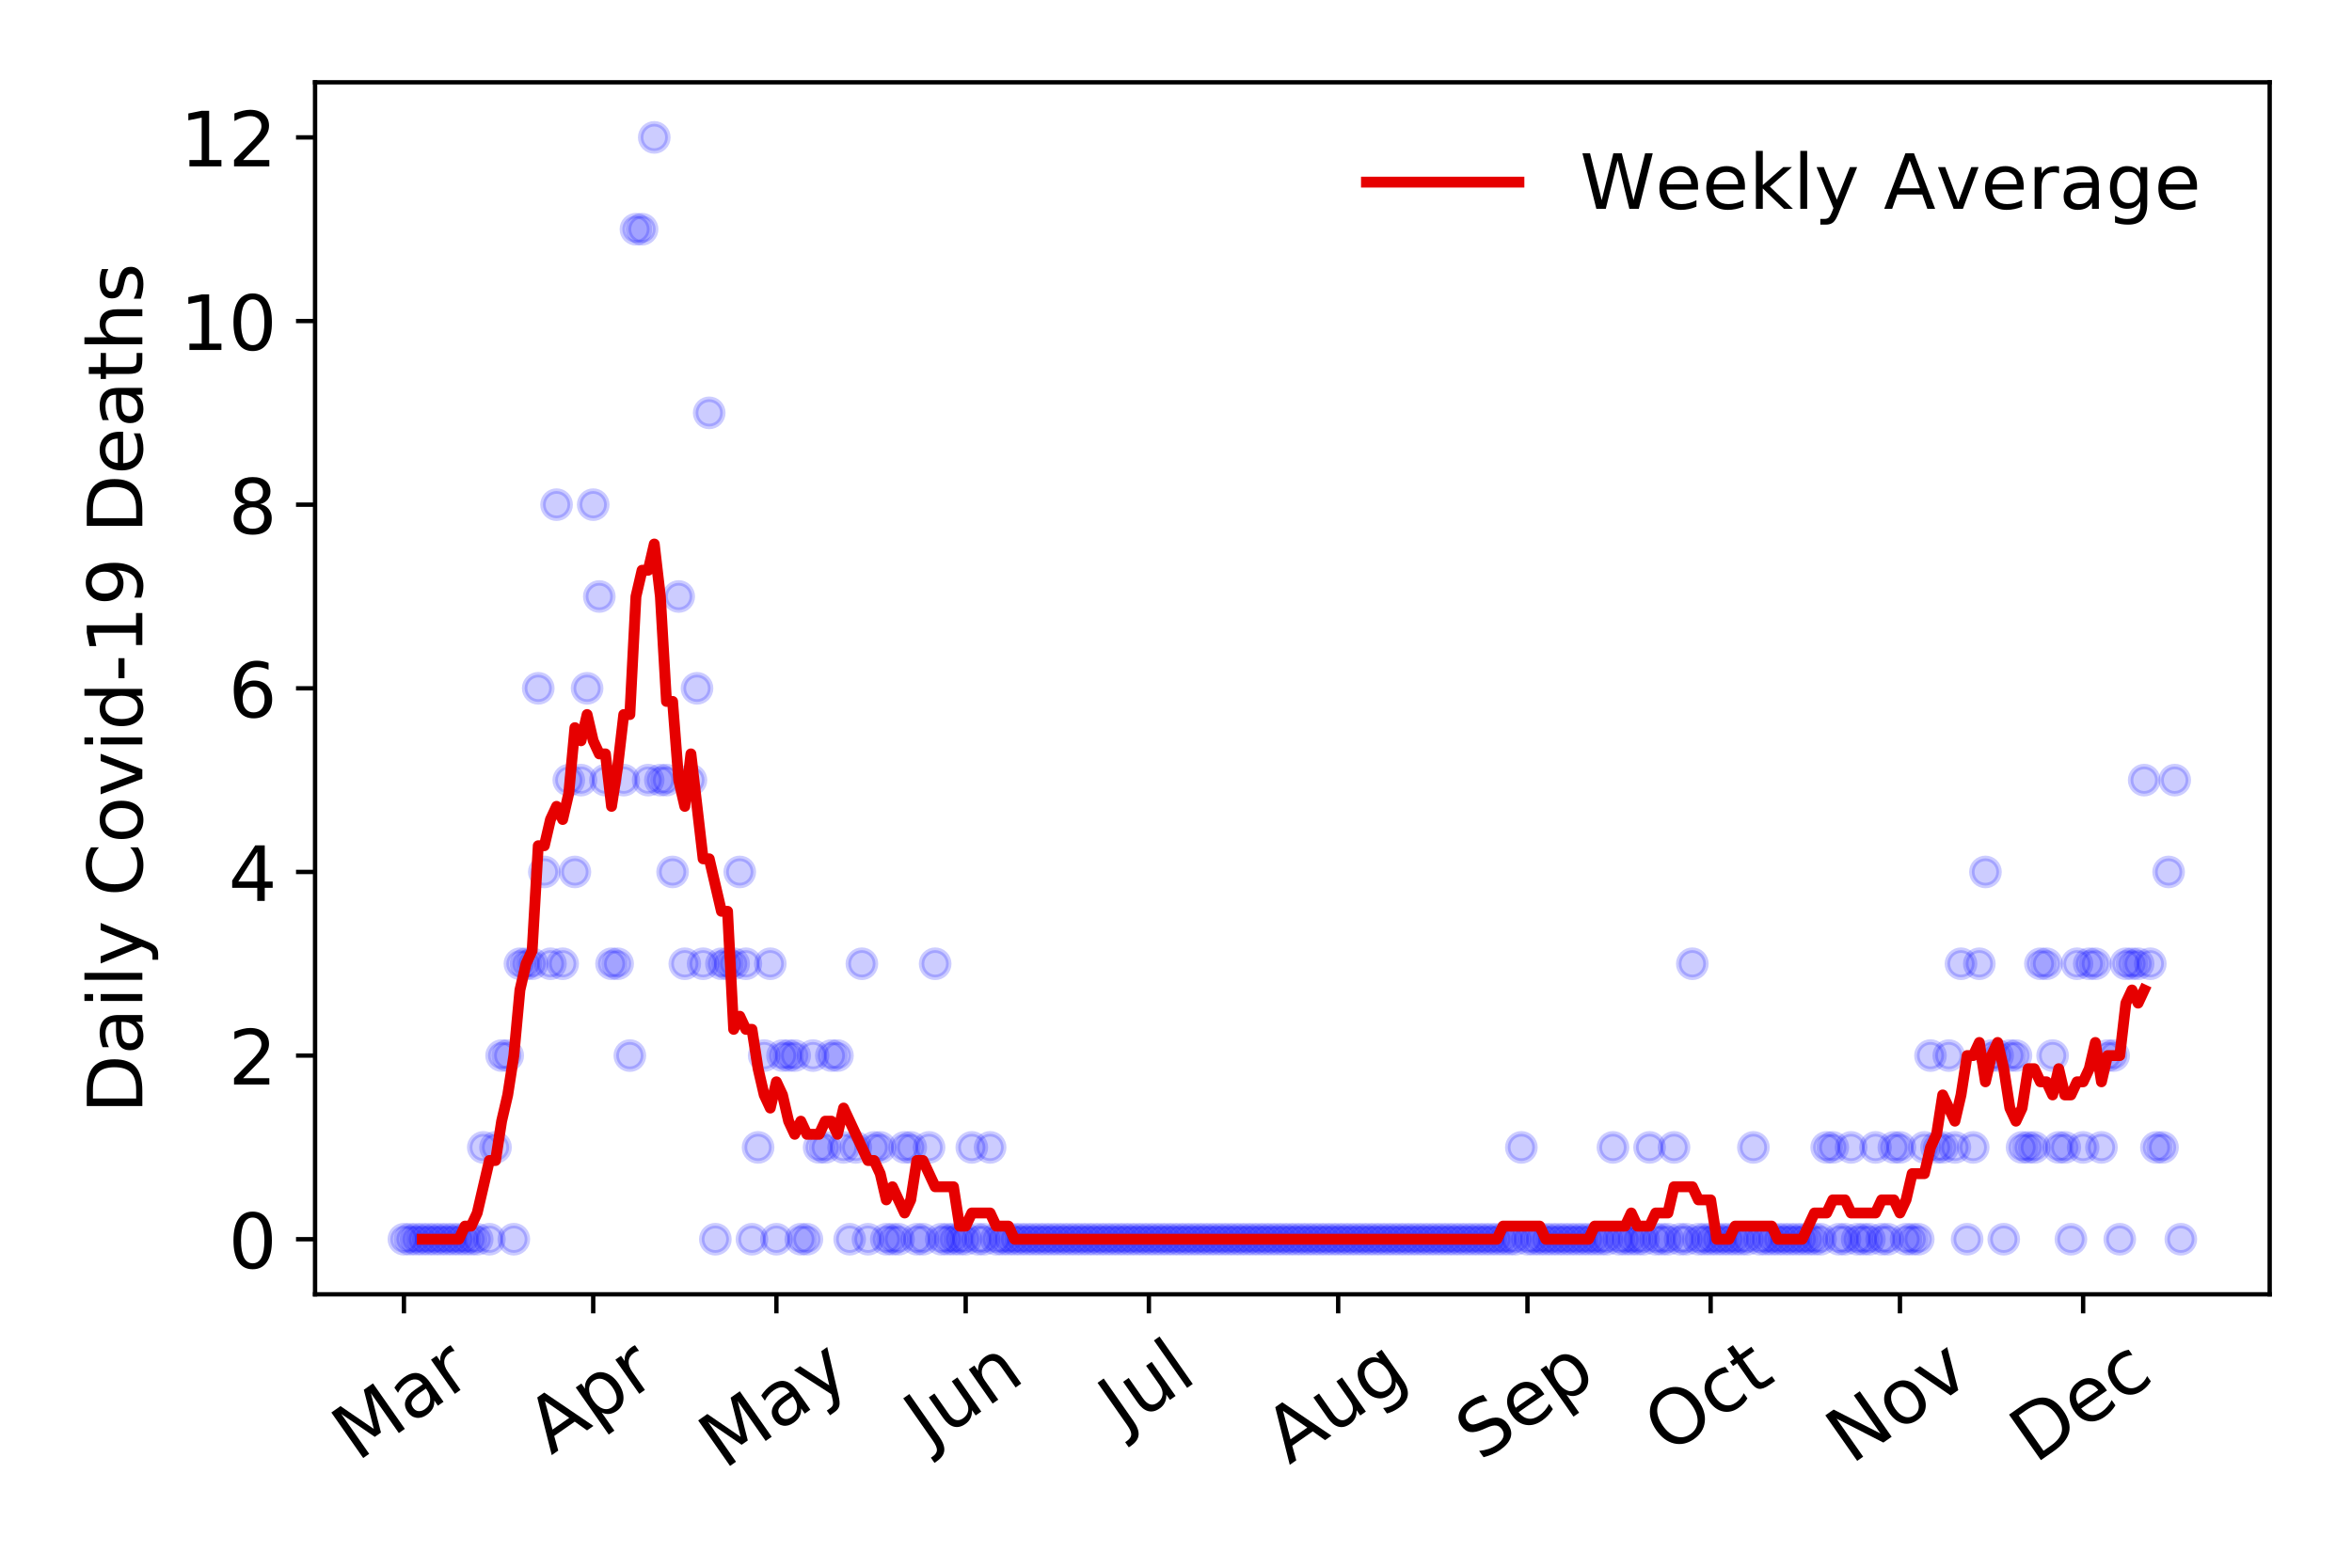 <?xml version="1.0" encoding="utf-8" standalone="no"?>
<!DOCTYPE svg PUBLIC "-//W3C//DTD SVG 1.1//EN"
  "http://www.w3.org/Graphics/SVG/1.1/DTD/svg11.dtd">
<!-- Created with matplotlib (https://matplotlib.org/) -->
<svg height="288pt" version="1.1" viewBox="0 0 432 288" width="432pt" xmlns="http://www.w3.org/2000/svg" xmlns:xlink="http://www.w3.org/1999/xlink">
 <defs>
  <style type="text/css">
*{stroke-linecap:butt;stroke-linejoin:round;}
  </style>
 </defs>
 <g id="figure_1">
  <g id="patch_1">
   <path d="M 0 288 
L 432 288 
L 432 0 
L 0 0 
z
" style="fill:#ffffff;"/>
  </g>
  <g id="axes_1">
   <g id="patch_2">
    <path d="M 57.87 237.778 
L 416.88 237.778 
L 416.88 15.12 
L 57.87 15.12 
z
" style="fill:#ffffff;"/>
   </g>
   <g id="matplotlib.axis_1">
    <g id="xtick_1">
     <g id="line2d_1">
      <defs>
       <path d="M 0 0 
L 0 3.5 
" id="me3f27f52a3" style="stroke:#000000;stroke-width:0.8;"/>
      </defs>
      <g>
       <use style="stroke:#000000;stroke-width:0.8;" x="74.189" xlink:href="#me3f27f52a3" y="237.778"/>
      </g>
     </g>
     <g id="text_1">
      <!-- Mar -->
      <defs>
       <path d="M 9.812 72.906 
L 24.516 72.906 
L 43.109 23.297 
L 61.812 72.906 
L 76.516 72.906 
L 76.516 0 
L 66.891 0 
L 66.891 64.016 
L 48.094 14.016 
L 38.188 14.016 
L 19.391 64.016 
L 19.391 0 
L 9.812 0 
z
" id="DejaVuSans-77"/>
       <path d="M 34.281 27.484 
Q 23.391 27.484 19.188 25 
Q 14.984 22.516 14.984 16.5 
Q 14.984 11.719 18.141 8.906 
Q 21.297 6.109 26.703 6.109 
Q 34.188 6.109 38.703 11.406 
Q 43.219 16.703 43.219 25.484 
L 43.219 27.484 
z
M 52.203 31.203 
L 52.203 0 
L 43.219 0 
L 43.219 8.297 
Q 40.141 3.328 35.547 0.953 
Q 30.953 -1.422 24.312 -1.422 
Q 15.922 -1.422 10.953 3.297 
Q 6 8.016 6 15.922 
Q 6 25.141 12.172 29.828 
Q 18.359 34.516 30.609 34.516 
L 43.219 34.516 
L 43.219 35.406 
Q 43.219 41.609 39.141 45 
Q 35.062 48.391 27.688 48.391 
Q 23 48.391 18.547 47.266 
Q 14.109 46.141 10.016 43.891 
L 10.016 52.203 
Q 14.938 54.109 19.578 55.047 
Q 24.219 56 28.609 56 
Q 40.484 56 46.344 49.844 
Q 52.203 43.703 52.203 31.203 
z
" id="DejaVuSans-97"/>
       <path d="M 41.109 46.297 
Q 39.594 47.172 37.812 47.578 
Q 36.031 48 33.891 48 
Q 26.266 48 22.188 43.047 
Q 18.109 38.094 18.109 28.812 
L 18.109 0 
L 9.078 0 
L 9.078 54.688 
L 18.109 54.688 
L 18.109 46.188 
Q 20.953 51.172 25.484 53.578 
Q 30.031 56 36.531 56 
Q 37.453 56 38.578 55.875 
Q 39.703 55.766 41.062 55.516 
z
" id="DejaVuSans-114"/>
      </defs>
      <g transform="translate(65.586 268.643)rotate(-35)scale(0.14 -0.14)">
       <use xlink:href="#DejaVuSans-77"/>
       <use x="86.279" xlink:href="#DejaVuSans-97"/>
       <use x="147.559" xlink:href="#DejaVuSans-114"/>
      </g>
     </g>
    </g>
    <g id="xtick_2">
     <g id="line2d_2">
      <g>
       <use style="stroke:#000000;stroke-width:0.8;" x="108.957" xlink:href="#me3f27f52a3" y="237.778"/>
      </g>
     </g>
     <g id="text_2">
      <!-- Apr -->
      <defs>
       <path d="M 34.188 63.188 
L 20.797 26.906 
L 47.609 26.906 
z
M 28.609 72.906 
L 39.797 72.906 
L 67.578 0 
L 57.328 0 
L 50.688 18.703 
L 17.828 18.703 
L 11.188 0 
L 0.781 0 
z
" id="DejaVuSans-65"/>
       <path d="M 18.109 8.203 
L 18.109 -20.797 
L 9.078 -20.797 
L 9.078 54.688 
L 18.109 54.688 
L 18.109 46.391 
Q 20.953 51.266 25.266 53.625 
Q 29.594 56 35.594 56 
Q 45.562 56 51.781 48.094 
Q 58.016 40.188 58.016 27.297 
Q 58.016 14.406 51.781 6.484 
Q 45.562 -1.422 35.594 -1.422 
Q 29.594 -1.422 25.266 0.953 
Q 20.953 3.328 18.109 8.203 
z
M 48.688 27.297 
Q 48.688 37.203 44.609 42.844 
Q 40.531 48.484 33.406 48.484 
Q 26.266 48.484 22.188 42.844 
Q 18.109 37.203 18.109 27.297 
Q 18.109 17.391 22.188 11.75 
Q 26.266 6.109 33.406 6.109 
Q 40.531 6.109 44.609 11.75 
Q 48.688 17.391 48.688 27.297 
z
" id="DejaVuSans-112"/>
      </defs>
      <g transform="translate(101.253 267.384)rotate(-35)scale(0.14 -0.14)">
       <use xlink:href="#DejaVuSans-65"/>
       <use x="68.408" xlink:href="#DejaVuSans-112"/>
       <use x="131.885" xlink:href="#DejaVuSans-114"/>
      </g>
     </g>
    </g>
    <g id="xtick_3">
     <g id="line2d_3">
      <g>
       <use style="stroke:#000000;stroke-width:0.8;" x="142.604" xlink:href="#me3f27f52a3" y="237.778"/>
      </g>
     </g>
     <g id="text_3">
      <!-- May -->
      <defs>
       <path d="M 32.172 -5.078 
Q 28.375 -14.844 24.75 -17.812 
Q 21.141 -20.797 15.094 -20.797 
L 7.906 -20.797 
L 7.906 -13.281 
L 13.188 -13.281 
Q 16.891 -13.281 18.938 -11.516 
Q 21 -9.766 23.484 -3.219 
L 25.094 0.875 
L 2.984 54.688 
L 12.5 54.688 
L 29.594 11.922 
L 46.688 54.688 
L 56.203 54.688 
z
" id="DejaVuSans-121"/>
      </defs>
      <g transform="translate(132.964 270.094)rotate(-35)scale(0.14 -0.14)">
       <use xlink:href="#DejaVuSans-77"/>
       <use x="86.279" xlink:href="#DejaVuSans-97"/>
       <use x="147.559" xlink:href="#DejaVuSans-121"/>
      </g>
     </g>
    </g>
    <g id="xtick_4">
     <g id="line2d_4">
      <g>
       <use style="stroke:#000000;stroke-width:0.8;" x="177.372" xlink:href="#me3f27f52a3" y="237.778"/>
      </g>
     </g>
     <g id="text_4">
      <!-- Jun -->
      <defs>
       <path d="M 9.812 72.906 
L 19.672 72.906 
L 19.672 5.078 
Q 19.672 -8.109 14.672 -14.062 
Q 9.672 -20.016 -1.422 -20.016 
L -5.172 -20.016 
L -5.172 -11.719 
L -2.094 -11.719 
Q 4.438 -11.719 7.125 -8.047 
Q 9.812 -4.391 9.812 5.078 
z
" id="DejaVuSans-74"/>
       <path d="M 8.5 21.578 
L 8.5 54.688 
L 17.484 54.688 
L 17.484 21.922 
Q 17.484 14.156 20.5 10.266 
Q 23.531 6.391 29.594 6.391 
Q 36.859 6.391 41.078 11.031 
Q 45.312 15.672 45.312 23.688 
L 45.312 54.688 
L 54.297 54.688 
L 54.297 0 
L 45.312 0 
L 45.312 8.406 
Q 42.047 3.422 37.719 1 
Q 33.406 -1.422 27.688 -1.422 
Q 18.266 -1.422 13.375 4.438 
Q 8.5 10.297 8.5 21.578 
z
M 31.109 56 
z
" id="DejaVuSans-117"/>
       <path d="M 54.891 33.016 
L 54.891 0 
L 45.906 0 
L 45.906 32.719 
Q 45.906 40.484 42.875 44.328 
Q 39.844 48.188 33.797 48.188 
Q 26.516 48.188 22.312 43.547 
Q 18.109 38.922 18.109 30.906 
L 18.109 0 
L 9.078 0 
L 9.078 54.688 
L 18.109 54.688 
L 18.109 46.188 
Q 21.344 51.125 25.703 53.562 
Q 30.078 56 35.797 56 
Q 45.219 56 50.047 50.172 
Q 54.891 44.344 54.891 33.016 
z
" id="DejaVuSans-110"/>
      </defs>
      <g transform="translate(170.628 266.039)rotate(-35)scale(0.14 -0.14)">
       <use xlink:href="#DejaVuSans-74"/>
       <use x="29.492" xlink:href="#DejaVuSans-117"/>
       <use x="92.871" xlink:href="#DejaVuSans-110"/>
      </g>
     </g>
    </g>
    <g id="xtick_5">
     <g id="line2d_5">
      <g>
       <use style="stroke:#000000;stroke-width:0.8;" x="211.018" xlink:href="#me3f27f52a3" y="237.778"/>
      </g>
     </g>
     <g id="text_5">
      <!-- Jul -->
      <defs>
       <path d="M 9.422 75.984 
L 18.406 75.984 
L 18.406 0 
L 9.422 0 
z
" id="DejaVuSans-108"/>
      </defs>
      <g transform="translate(206.316 263.181)rotate(-35)scale(0.14 -0.14)">
       <use xlink:href="#DejaVuSans-74"/>
       <use x="29.492" xlink:href="#DejaVuSans-117"/>
       <use x="92.871" xlink:href="#DejaVuSans-108"/>
      </g>
     </g>
    </g>
    <g id="xtick_6">
     <g id="line2d_6">
      <g>
       <use style="stroke:#000000;stroke-width:0.8;" x="245.787" xlink:href="#me3f27f52a3" y="237.778"/>
      </g>
     </g>
     <g id="text_6">
      <!-- Aug -->
      <defs>
       <path d="M 45.406 27.984 
Q 45.406 37.75 41.375 43.109 
Q 37.359 48.484 30.078 48.484 
Q 22.859 48.484 18.828 43.109 
Q 14.797 37.75 14.797 27.984 
Q 14.797 18.266 18.828 12.891 
Q 22.859 7.516 30.078 7.516 
Q 37.359 7.516 41.375 12.891 
Q 45.406 18.266 45.406 27.984 
z
M 54.391 6.781 
Q 54.391 -7.172 48.188 -13.984 
Q 42 -20.797 29.203 -20.797 
Q 24.469 -20.797 20.266 -20.094 
Q 16.062 -19.391 12.109 -17.922 
L 12.109 -9.188 
Q 16.062 -11.328 19.922 -12.344 
Q 23.781 -13.375 27.781 -13.375 
Q 36.625 -13.375 41.016 -8.766 
Q 45.406 -4.156 45.406 5.172 
L 45.406 9.625 
Q 42.625 4.781 38.281 2.391 
Q 33.938 0 27.875 0 
Q 17.828 0 11.672 7.656 
Q 5.516 15.328 5.516 27.984 
Q 5.516 40.672 11.672 48.328 
Q 17.828 56 27.875 56 
Q 33.938 56 38.281 53.609 
Q 42.625 51.219 45.406 46.391 
L 45.406 54.688 
L 54.391 54.688 
z
" id="DejaVuSans-103"/>
      </defs>
      <g transform="translate(236.806 269.172)rotate(-35)scale(0.14 -0.14)">
       <use xlink:href="#DejaVuSans-65"/>
       <use x="68.408" xlink:href="#DejaVuSans-117"/>
       <use x="131.787" xlink:href="#DejaVuSans-103"/>
      </g>
     </g>
    </g>
    <g id="xtick_7">
     <g id="line2d_7">
      <g>
       <use style="stroke:#000000;stroke-width:0.8;" x="280.555" xlink:href="#me3f27f52a3" y="237.778"/>
      </g>
     </g>
     <g id="text_7">
      <!-- Sep -->
      <defs>
       <path d="M 53.516 70.516 
L 53.516 60.891 
Q 47.906 63.578 42.922 64.891 
Q 37.938 66.219 33.297 66.219 
Q 25.25 66.219 20.875 63.094 
Q 16.5 59.969 16.5 54.203 
Q 16.5 49.359 19.406 46.891 
Q 22.312 44.438 30.422 42.922 
L 36.375 41.703 
Q 47.406 39.594 52.656 34.297 
Q 57.906 29 57.906 20.125 
Q 57.906 9.516 50.797 4.047 
Q 43.703 -1.422 29.984 -1.422 
Q 24.812 -1.422 18.969 -0.25 
Q 13.141 0.922 6.891 3.219 
L 6.891 13.375 
Q 12.891 10.016 18.656 8.297 
Q 24.422 6.594 29.984 6.594 
Q 38.422 6.594 43.016 9.906 
Q 47.609 13.234 47.609 19.391 
Q 47.609 24.75 44.312 27.781 
Q 41.016 30.812 33.5 32.328 
L 27.484 33.5 
Q 16.453 35.688 11.516 40.375 
Q 6.594 45.062 6.594 53.422 
Q 6.594 63.094 13.406 68.656 
Q 20.219 74.219 32.172 74.219 
Q 37.312 74.219 42.625 73.281 
Q 47.953 72.359 53.516 70.516 
z
" id="DejaVuSans-83"/>
       <path d="M 56.203 29.594 
L 56.203 25.203 
L 14.891 25.203 
Q 15.484 15.922 20.484 11.062 
Q 25.484 6.203 34.422 6.203 
Q 39.594 6.203 44.453 7.469 
Q 49.312 8.734 54.109 11.281 
L 54.109 2.781 
Q 49.266 0.734 44.188 -0.344 
Q 39.109 -1.422 33.891 -1.422 
Q 20.797 -1.422 13.156 6.188 
Q 5.516 13.812 5.516 26.812 
Q 5.516 40.234 12.766 48.109 
Q 20.016 56 32.328 56 
Q 43.359 56 49.781 48.891 
Q 56.203 41.797 56.203 29.594 
z
M 47.219 32.234 
Q 47.125 39.594 43.094 43.984 
Q 39.062 48.391 32.422 48.391 
Q 24.906 48.391 20.391 44.141 
Q 15.875 39.891 15.188 32.172 
z
" id="DejaVuSans-101"/>
      </defs>
      <g transform="translate(271.962 268.629)rotate(-35)scale(0.14 -0.14)">
       <use xlink:href="#DejaVuSans-83"/>
       <use x="63.477" xlink:href="#DejaVuSans-101"/>
       <use x="125" xlink:href="#DejaVuSans-112"/>
      </g>
     </g>
    </g>
    <g id="xtick_8">
     <g id="line2d_8">
      <g>
       <use style="stroke:#000000;stroke-width:0.8;" x="314.202" xlink:href="#me3f27f52a3" y="237.778"/>
      </g>
     </g>
     <g id="text_8">
      <!-- Oct -->
      <defs>
       <path d="M 39.406 66.219 
Q 28.656 66.219 22.328 58.203 
Q 16.016 50.203 16.016 36.375 
Q 16.016 22.609 22.328 14.594 
Q 28.656 6.594 39.406 6.594 
Q 50.141 6.594 56.422 14.594 
Q 62.703 22.609 62.703 36.375 
Q 62.703 50.203 56.422 58.203 
Q 50.141 66.219 39.406 66.219 
z
M 39.406 74.219 
Q 54.734 74.219 63.906 63.938 
Q 73.094 53.656 73.094 36.375 
Q 73.094 19.141 63.906 8.859 
Q 54.734 -1.422 39.406 -1.422 
Q 24.031 -1.422 14.812 8.828 
Q 5.609 19.094 5.609 36.375 
Q 5.609 53.656 14.812 63.938 
Q 24.031 74.219 39.406 74.219 
z
" id="DejaVuSans-79"/>
       <path d="M 48.781 52.594 
L 48.781 44.188 
Q 44.969 46.297 41.141 47.344 
Q 37.312 48.391 33.406 48.391 
Q 24.656 48.391 19.812 42.844 
Q 14.984 37.312 14.984 27.297 
Q 14.984 17.281 19.812 11.734 
Q 24.656 6.203 33.406 6.203 
Q 37.312 6.203 41.141 7.25 
Q 44.969 8.297 48.781 10.406 
L 48.781 2.094 
Q 45.016 0.344 40.984 -0.531 
Q 36.969 -1.422 32.422 -1.422 
Q 20.062 -1.422 12.781 6.344 
Q 5.516 14.109 5.516 27.297 
Q 5.516 40.672 12.859 48.328 
Q 20.219 56 33.016 56 
Q 37.156 56 41.109 55.141 
Q 45.062 54.297 48.781 52.594 
z
" id="DejaVuSans-99"/>
       <path d="M 18.312 70.219 
L 18.312 54.688 
L 36.812 54.688 
L 36.812 47.703 
L 18.312 47.703 
L 18.312 18.016 
Q 18.312 11.328 20.141 9.422 
Q 21.969 7.516 27.594 7.516 
L 36.812 7.516 
L 36.812 0 
L 27.594 0 
Q 17.188 0 13.234 3.875 
Q 9.281 7.766 9.281 18.016 
L 9.281 47.703 
L 2.688 47.703 
L 2.688 54.688 
L 9.281 54.688 
L 9.281 70.219 
z
" id="DejaVuSans-116"/>
      </defs>
      <g transform="translate(306.503 267.377)rotate(-35)scale(0.14 -0.14)">
       <use xlink:href="#DejaVuSans-79"/>
       <use x="78.711" xlink:href="#DejaVuSans-99"/>
       <use x="133.691" xlink:href="#DejaVuSans-116"/>
      </g>
     </g>
    </g>
    <g id="xtick_9">
     <g id="line2d_9">
      <g>
       <use style="stroke:#000000;stroke-width:0.8;" x="348.97" xlink:href="#me3f27f52a3" y="237.778"/>
      </g>
     </g>
     <g id="text_9">
      <!-- Nov -->
      <defs>
       <path d="M 9.812 72.906 
L 23.094 72.906 
L 55.422 11.922 
L 55.422 72.906 
L 64.984 72.906 
L 64.984 0 
L 51.703 0 
L 19.391 60.984 
L 19.391 0 
L 9.812 0 
z
" id="DejaVuSans-78"/>
       <path d="M 30.609 48.391 
Q 23.391 48.391 19.188 42.75 
Q 14.984 37.109 14.984 27.297 
Q 14.984 17.484 19.156 11.844 
Q 23.344 6.203 30.609 6.203 
Q 37.797 6.203 41.984 11.859 
Q 46.188 17.531 46.188 27.297 
Q 46.188 37.016 41.984 42.703 
Q 37.797 48.391 30.609 48.391 
z
M 30.609 56 
Q 42.328 56 49.016 48.375 
Q 55.719 40.766 55.719 27.297 
Q 55.719 13.875 49.016 6.219 
Q 42.328 -1.422 30.609 -1.422 
Q 18.844 -1.422 12.172 6.219 
Q 5.516 13.875 5.516 27.297 
Q 5.516 40.766 12.172 48.375 
Q 18.844 56 30.609 56 
z
" id="DejaVuSans-111"/>
       <path d="M 2.984 54.688 
L 12.5 54.688 
L 29.594 8.797 
L 46.688 54.688 
L 56.203 54.688 
L 35.688 0 
L 23.484 0 
z
" id="DejaVuSans-118"/>
      </defs>
      <g transform="translate(339.993 269.166)rotate(-35)scale(0.14 -0.14)">
       <use xlink:href="#DejaVuSans-78"/>
       <use x="74.805" xlink:href="#DejaVuSans-111"/>
       <use x="135.986" xlink:href="#DejaVuSans-118"/>
      </g>
     </g>
    </g>
    <g id="xtick_10">
     <g id="line2d_10">
      <g>
       <use style="stroke:#000000;stroke-width:0.8;" x="382.616" xlink:href="#me3f27f52a3" y="237.778"/>
      </g>
     </g>
     <g id="text_10">
      <!-- Dec -->
      <defs>
       <path d="M 19.672 64.797 
L 19.672 8.109 
L 31.594 8.109 
Q 46.688 8.109 53.688 14.938 
Q 60.688 21.781 60.688 36.531 
Q 60.688 51.172 53.688 57.984 
Q 46.688 64.797 31.594 64.797 
z
M 9.812 72.906 
L 30.078 72.906 
Q 51.266 72.906 61.172 64.094 
Q 71.094 55.281 71.094 36.531 
Q 71.094 17.672 61.125 8.828 
Q 51.172 0 30.078 0 
L 9.812 0 
z
" id="DejaVuSans-68"/>
      </defs>
      <g transform="translate(373.736 269.032)rotate(-35)scale(0.14 -0.14)">
       <use xlink:href="#DejaVuSans-68"/>
       <use x="77.002" xlink:href="#DejaVuSans-101"/>
       <use x="138.525" xlink:href="#DejaVuSans-99"/>
      </g>
     </g>
    </g>
   </g>
   <g id="matplotlib.axis_2">
    <g id="ytick_1">
     <g id="line2d_11">
      <defs>
       <path d="M 0 0 
L -3.5 0 
" id="m45aef571bd" style="stroke:#000000;stroke-width:0.8;"/>
      </defs>
      <g>
       <use style="stroke:#000000;stroke-width:0.8;" x="57.87" xlink:href="#m45aef571bd" y="227.657"/>
      </g>
     </g>
     <g id="text_11">
      <!-- 0 -->
      <defs>
       <path d="M 31.781 66.406 
Q 24.172 66.406 20.328 58.906 
Q 16.5 51.422 16.5 36.375 
Q 16.5 21.391 20.328 13.891 
Q 24.172 6.391 31.781 6.391 
Q 39.453 6.391 43.281 13.891 
Q 47.125 21.391 47.125 36.375 
Q 47.125 51.422 43.281 58.906 
Q 39.453 66.406 31.781 66.406 
z
M 31.781 74.219 
Q 44.047 74.219 50.516 64.516 
Q 56.984 54.828 56.984 36.375 
Q 56.984 17.969 50.516 8.266 
Q 44.047 -1.422 31.781 -1.422 
Q 19.531 -1.422 13.062 8.266 
Q 6.594 17.969 6.594 36.375 
Q 6.594 54.828 13.062 64.516 
Q 19.531 74.219 31.781 74.219 
z
" id="DejaVuSans-48"/>
      </defs>
      <g transform="translate(41.962 232.976)scale(0.14 -0.14)">
       <use xlink:href="#DejaVuSans-48"/>
      </g>
     </g>
    </g>
    <g id="ytick_2">
     <g id="line2d_12">
      <g>
       <use style="stroke:#000000;stroke-width:0.8;" x="57.87" xlink:href="#m45aef571bd" y="193.921"/>
      </g>
     </g>
     <g id="text_12">
      <!-- 2 -->
      <defs>
       <path d="M 19.188 8.297 
L 53.609 8.297 
L 53.609 0 
L 7.328 0 
L 7.328 8.297 
Q 12.938 14.109 22.625 23.891 
Q 32.328 33.688 34.812 36.531 
Q 39.547 41.844 41.422 45.531 
Q 43.312 49.219 43.312 52.781 
Q 43.312 58.594 39.234 62.25 
Q 35.156 65.922 28.609 65.922 
Q 23.969 65.922 18.812 64.312 
Q 13.672 62.703 7.812 59.422 
L 7.812 69.391 
Q 13.766 71.781 18.938 73 
Q 24.125 74.219 28.422 74.219 
Q 39.75 74.219 46.484 68.547 
Q 53.219 62.891 53.219 53.422 
Q 53.219 48.922 51.531 44.891 
Q 49.859 40.875 45.406 35.406 
Q 44.188 33.984 37.641 27.219 
Q 31.109 20.453 19.188 8.297 
z
" id="DejaVuSans-50"/>
      </defs>
      <g transform="translate(41.962 199.24)scale(0.14 -0.14)">
       <use xlink:href="#DejaVuSans-50"/>
      </g>
     </g>
    </g>
    <g id="ytick_3">
     <g id="line2d_13">
      <g>
       <use style="stroke:#000000;stroke-width:0.8;" x="57.87" xlink:href="#m45aef571bd" y="160.185"/>
      </g>
     </g>
     <g id="text_13">
      <!-- 4 -->
      <defs>
       <path d="M 37.797 64.312 
L 12.891 25.391 
L 37.797 25.391 
z
M 35.203 72.906 
L 47.609 72.906 
L 47.609 25.391 
L 58.016 25.391 
L 58.016 17.188 
L 47.609 17.188 
L 47.609 0 
L 37.797 0 
L 37.797 17.188 
L 4.891 17.188 
L 4.891 26.703 
z
" id="DejaVuSans-52"/>
      </defs>
      <g transform="translate(41.962 165.504)scale(0.14 -0.14)">
       <use xlink:href="#DejaVuSans-52"/>
      </g>
     </g>
    </g>
    <g id="ytick_4">
     <g id="line2d_14">
      <g>
       <use style="stroke:#000000;stroke-width:0.8;" x="57.87" xlink:href="#m45aef571bd" y="126.449"/>
      </g>
     </g>
     <g id="text_14">
      <!-- 6 -->
      <defs>
       <path d="M 33.016 40.375 
Q 26.375 40.375 22.484 35.828 
Q 18.609 31.297 18.609 23.391 
Q 18.609 15.531 22.484 10.953 
Q 26.375 6.391 33.016 6.391 
Q 39.656 6.391 43.531 10.953 
Q 47.406 15.531 47.406 23.391 
Q 47.406 31.297 43.531 35.828 
Q 39.656 40.375 33.016 40.375 
z
M 52.594 71.297 
L 52.594 62.312 
Q 48.875 64.062 45.094 64.984 
Q 41.312 65.922 37.594 65.922 
Q 27.828 65.922 22.672 59.328 
Q 17.531 52.734 16.797 39.406 
Q 19.672 43.656 24.016 45.922 
Q 28.375 48.188 33.594 48.188 
Q 44.578 48.188 50.953 41.516 
Q 57.328 34.859 57.328 23.391 
Q 57.328 12.156 50.688 5.359 
Q 44.047 -1.422 33.016 -1.422 
Q 20.359 -1.422 13.672 8.266 
Q 6.984 17.969 6.984 36.375 
Q 6.984 53.656 15.188 63.938 
Q 23.391 74.219 37.203 74.219 
Q 40.922 74.219 44.703 73.484 
Q 48.484 72.75 52.594 71.297 
z
" id="DejaVuSans-54"/>
      </defs>
      <g transform="translate(41.962 131.768)scale(0.14 -0.14)">
       <use xlink:href="#DejaVuSans-54"/>
      </g>
     </g>
    </g>
    <g id="ytick_5">
     <g id="line2d_15">
      <g>
       <use style="stroke:#000000;stroke-width:0.8;" x="57.87" xlink:href="#m45aef571bd" y="92.713"/>
      </g>
     </g>
     <g id="text_15">
      <!-- 8 -->
      <defs>
       <path d="M 31.781 34.625 
Q 24.75 34.625 20.719 30.859 
Q 16.703 27.094 16.703 20.516 
Q 16.703 13.922 20.719 10.156 
Q 24.75 6.391 31.781 6.391 
Q 38.812 6.391 42.859 10.172 
Q 46.922 13.969 46.922 20.516 
Q 46.922 27.094 42.891 30.859 
Q 38.875 34.625 31.781 34.625 
z
M 21.922 38.812 
Q 15.578 40.375 12.031 44.719 
Q 8.5 49.078 8.5 55.328 
Q 8.5 64.062 14.719 69.141 
Q 20.953 74.219 31.781 74.219 
Q 42.672 74.219 48.875 69.141 
Q 55.078 64.062 55.078 55.328 
Q 55.078 49.078 51.531 44.719 
Q 48 40.375 41.703 38.812 
Q 48.828 37.156 52.797 32.312 
Q 56.781 27.484 56.781 20.516 
Q 56.781 9.906 50.312 4.234 
Q 43.844 -1.422 31.781 -1.422 
Q 19.734 -1.422 13.25 4.234 
Q 6.781 9.906 6.781 20.516 
Q 6.781 27.484 10.781 32.312 
Q 14.797 37.156 21.922 38.812 
z
M 18.312 54.391 
Q 18.312 48.734 21.844 45.562 
Q 25.391 42.391 31.781 42.391 
Q 38.141 42.391 41.719 45.562 
Q 45.312 48.734 45.312 54.391 
Q 45.312 60.062 41.719 63.234 
Q 38.141 66.406 31.781 66.406 
Q 25.391 66.406 21.844 63.234 
Q 18.312 60.062 18.312 54.391 
z
" id="DejaVuSans-56"/>
      </defs>
      <g transform="translate(41.962 98.032)scale(0.14 -0.14)">
       <use xlink:href="#DejaVuSans-56"/>
      </g>
     </g>
    </g>
    <g id="ytick_6">
     <g id="line2d_16">
      <g>
       <use style="stroke:#000000;stroke-width:0.8;" x="57.87" xlink:href="#m45aef571bd" y="58.977"/>
      </g>
     </g>
     <g id="text_16">
      <!-- 10 -->
      <defs>
       <path d="M 12.406 8.297 
L 28.516 8.297 
L 28.516 63.922 
L 10.984 60.406 
L 10.984 69.391 
L 28.422 72.906 
L 38.281 72.906 
L 38.281 8.297 
L 54.391 8.297 
L 54.391 0 
L 12.406 0 
z
" id="DejaVuSans-49"/>
      </defs>
      <g transform="translate(33.055 64.296)scale(0.14 -0.14)">
       <use xlink:href="#DejaVuSans-49"/>
       <use x="63.623" xlink:href="#DejaVuSans-48"/>
      </g>
     </g>
    </g>
    <g id="ytick_7">
     <g id="line2d_17">
      <g>
       <use style="stroke:#000000;stroke-width:0.8;" x="57.87" xlink:href="#m45aef571bd" y="25.241"/>
      </g>
     </g>
     <g id="text_17">
      <!-- 12 -->
      <g transform="translate(33.055 30.56)scale(0.14 -0.14)">
       <use xlink:href="#DejaVuSans-49"/>
       <use x="63.623" xlink:href="#DejaVuSans-50"/>
      </g>
     </g>
    </g>
    <g id="text_18">
     <!-- Daily Covid-19 Deaths -->
     <defs>
      <path d="M 9.422 54.688 
L 18.406 54.688 
L 18.406 0 
L 9.422 0 
z
M 9.422 75.984 
L 18.406 75.984 
L 18.406 64.594 
L 9.422 64.594 
z
" id="DejaVuSans-105"/>
      <path id="DejaVuSans-32"/>
      <path d="M 64.406 67.281 
L 64.406 56.891 
Q 59.422 61.531 53.781 63.812 
Q 48.141 66.109 41.797 66.109 
Q 29.297 66.109 22.656 58.469 
Q 16.016 50.828 16.016 36.375 
Q 16.016 21.969 22.656 14.328 
Q 29.297 6.688 41.797 6.688 
Q 48.141 6.688 53.781 8.984 
Q 59.422 11.281 64.406 15.922 
L 64.406 5.609 
Q 59.234 2.094 53.438 0.328 
Q 47.656 -1.422 41.219 -1.422 
Q 24.656 -1.422 15.125 8.703 
Q 5.609 18.844 5.609 36.375 
Q 5.609 53.953 15.125 64.078 
Q 24.656 74.219 41.219 74.219 
Q 47.75 74.219 53.531 72.484 
Q 59.328 70.75 64.406 67.281 
z
" id="DejaVuSans-67"/>
      <path d="M 45.406 46.391 
L 45.406 75.984 
L 54.391 75.984 
L 54.391 0 
L 45.406 0 
L 45.406 8.203 
Q 42.578 3.328 38.25 0.953 
Q 33.938 -1.422 27.875 -1.422 
Q 17.969 -1.422 11.734 6.484 
Q 5.516 14.406 5.516 27.297 
Q 5.516 40.188 11.734 48.094 
Q 17.969 56 27.875 56 
Q 33.938 56 38.25 53.625 
Q 42.578 51.266 45.406 46.391 
z
M 14.797 27.297 
Q 14.797 17.391 18.875 11.75 
Q 22.953 6.109 30.078 6.109 
Q 37.203 6.109 41.297 11.75 
Q 45.406 17.391 45.406 27.297 
Q 45.406 37.203 41.297 42.844 
Q 37.203 48.484 30.078 48.484 
Q 22.953 48.484 18.875 42.844 
Q 14.797 37.203 14.797 27.297 
z
" id="DejaVuSans-100"/>
      <path d="M 4.891 31.391 
L 31.203 31.391 
L 31.203 23.391 
L 4.891 23.391 
z
" id="DejaVuSans-45"/>
      <path d="M 10.984 1.516 
L 10.984 10.5 
Q 14.703 8.734 18.5 7.812 
Q 22.312 6.891 25.984 6.891 
Q 35.75 6.891 40.891 13.453 
Q 46.047 20.016 46.781 33.406 
Q 43.953 29.203 39.594 26.953 
Q 35.25 24.703 29.984 24.703 
Q 19.047 24.703 12.672 31.312 
Q 6.297 37.938 6.297 49.422 
Q 6.297 60.641 12.938 67.422 
Q 19.578 74.219 30.609 74.219 
Q 43.266 74.219 49.922 64.516 
Q 56.594 54.828 56.594 36.375 
Q 56.594 19.141 48.406 8.859 
Q 40.234 -1.422 26.422 -1.422 
Q 22.703 -1.422 18.891 -0.688 
Q 15.094 0.047 10.984 1.516 
z
M 30.609 32.422 
Q 37.25 32.422 41.125 36.953 
Q 45.016 41.5 45.016 49.422 
Q 45.016 57.281 41.125 61.844 
Q 37.25 66.406 30.609 66.406 
Q 23.969 66.406 20.094 61.844 
Q 16.219 57.281 16.219 49.422 
Q 16.219 41.5 20.094 36.953 
Q 23.969 32.422 30.609 32.422 
z
" id="DejaVuSans-57"/>
      <path d="M 54.891 33.016 
L 54.891 0 
L 45.906 0 
L 45.906 32.719 
Q 45.906 40.484 42.875 44.328 
Q 39.844 48.188 33.797 48.188 
Q 26.516 48.188 22.312 43.547 
Q 18.109 38.922 18.109 30.906 
L 18.109 0 
L 9.078 0 
L 9.078 75.984 
L 18.109 75.984 
L 18.109 46.188 
Q 21.344 51.125 25.703 53.562 
Q 30.078 56 35.797 56 
Q 45.219 56 50.047 50.172 
Q 54.891 44.344 54.891 33.016 
z
" id="DejaVuSans-104"/>
      <path d="M 44.281 53.078 
L 44.281 44.578 
Q 40.484 46.531 36.375 47.5 
Q 32.281 48.484 27.875 48.484 
Q 21.188 48.484 17.844 46.438 
Q 14.5 44.391 14.5 40.281 
Q 14.5 37.156 16.891 35.375 
Q 19.281 33.594 26.516 31.984 
L 29.594 31.297 
Q 39.156 29.25 43.188 25.516 
Q 47.219 21.781 47.219 15.094 
Q 47.219 7.469 41.188 3.016 
Q 35.156 -1.422 24.609 -1.422 
Q 20.219 -1.422 15.453 -0.562 
Q 10.688 0.297 5.422 2 
L 5.422 11.281 
Q 10.406 8.688 15.234 7.391 
Q 20.062 6.109 24.812 6.109 
Q 31.156 6.109 34.562 8.281 
Q 37.984 10.453 37.984 14.406 
Q 37.984 18.062 35.516 20.016 
Q 33.062 21.969 24.703 23.781 
L 21.578 24.516 
Q 13.234 26.266 9.516 29.906 
Q 5.812 33.547 5.812 39.891 
Q 5.812 47.609 11.281 51.797 
Q 16.75 56 26.812 56 
Q 31.781 56 36.172 55.266 
Q 40.578 54.547 44.281 53.078 
z
" id="DejaVuSans-115"/>
     </defs>
     <g transform="translate(26.143 204.56)rotate(-90)scale(0.14 -0.14)">
      <use xlink:href="#DejaVuSans-68"/>
      <use x="77.002" xlink:href="#DejaVuSans-97"/>
      <use x="138.281" xlink:href="#DejaVuSans-105"/>
      <use x="166.064" xlink:href="#DejaVuSans-108"/>
      <use x="193.848" xlink:href="#DejaVuSans-121"/>
      <use x="253.027" xlink:href="#DejaVuSans-32"/>
      <use x="284.814" xlink:href="#DejaVuSans-67"/>
      <use x="354.639" xlink:href="#DejaVuSans-111"/>
      <use x="415.82" xlink:href="#DejaVuSans-118"/>
      <use x="475" xlink:href="#DejaVuSans-105"/>
      <use x="502.783" xlink:href="#DejaVuSans-100"/>
      <use x="566.26" xlink:href="#DejaVuSans-45"/>
      <use x="602.344" xlink:href="#DejaVuSans-49"/>
      <use x="665.967" xlink:href="#DejaVuSans-57"/>
      <use x="729.59" xlink:href="#DejaVuSans-32"/>
      <use x="761.377" xlink:href="#DejaVuSans-68"/>
      <use x="838.379" xlink:href="#DejaVuSans-101"/>
      <use x="899.902" xlink:href="#DejaVuSans-97"/>
      <use x="961.182" xlink:href="#DejaVuSans-116"/>
      <use x="1000.391" xlink:href="#DejaVuSans-104"/>
      <use x="1063.77" xlink:href="#DejaVuSans-115"/>
     </g>
    </g>
   </g>
   <g id="line2d_18">
    <defs>
     <path d="M 0 2.5 
C 0.663 2.5 1.299 2.237 1.768 1.768 
C 2.237 1.299 2.5 0.663 2.5 0 
C 2.5 -0.663 2.237 -1.299 1.768 -1.768 
C 1.299 -2.237 0.663 -2.5 0 -2.5 
C -0.663 -2.5 -1.299 -2.237 -1.768 -1.768 
C -2.237 -1.299 -2.5 -0.663 -2.5 0 
C -2.5 0.663 -2.237 1.299 -1.768 1.768 
C -1.299 2.237 -0.663 2.5 0 2.5 
z
" id="m9948da11a1" style="stroke:#0000ff;stroke-opacity:0.2;"/>
    </defs>
    <g clip-path="url(#p4722176ce8)">
     <use style="fill:#0000ff;fill-opacity:0.2;stroke:#0000ff;stroke-opacity:0.2;" x="74.189" xlink:href="#m9948da11a1" y="227.657"/>
     <use style="fill:#0000ff;fill-opacity:0.2;stroke:#0000ff;stroke-opacity:0.2;" x="75.31" xlink:href="#m9948da11a1" y="227.657"/>
     <use style="fill:#0000ff;fill-opacity:0.2;stroke:#0000ff;stroke-opacity:0.2;" x="76.432" xlink:href="#m9948da11a1" y="227.657"/>
     <use style="fill:#0000ff;fill-opacity:0.2;stroke:#0000ff;stroke-opacity:0.2;" x="77.553" xlink:href="#m9948da11a1" y="227.657"/>
     <use style="fill:#0000ff;fill-opacity:0.2;stroke:#0000ff;stroke-opacity:0.2;" x="78.675" xlink:href="#m9948da11a1" y="227.657"/>
     <use style="fill:#0000ff;fill-opacity:0.2;stroke:#0000ff;stroke-opacity:0.2;" x="79.796" xlink:href="#m9948da11a1" y="227.657"/>
     <use style="fill:#0000ff;fill-opacity:0.2;stroke:#0000ff;stroke-opacity:0.2;" x="80.918" xlink:href="#m9948da11a1" y="227.657"/>
     <use style="fill:#0000ff;fill-opacity:0.2;stroke:#0000ff;stroke-opacity:0.2;" x="82.04" xlink:href="#m9948da11a1" y="227.657"/>
     <use style="fill:#0000ff;fill-opacity:0.2;stroke:#0000ff;stroke-opacity:0.2;" x="83.161" xlink:href="#m9948da11a1" y="227.657"/>
     <use style="fill:#0000ff;fill-opacity:0.2;stroke:#0000ff;stroke-opacity:0.2;" x="84.283" xlink:href="#m9948da11a1" y="227.657"/>
     <use style="fill:#0000ff;fill-opacity:0.2;stroke:#0000ff;stroke-opacity:0.2;" x="85.404" xlink:href="#m9948da11a1" y="227.657"/>
     <use style="fill:#0000ff;fill-opacity:0.2;stroke:#0000ff;stroke-opacity:0.2;" x="86.526" xlink:href="#m9948da11a1" y="227.657"/>
     <use style="fill:#0000ff;fill-opacity:0.2;stroke:#0000ff;stroke-opacity:0.2;" x="87.647" xlink:href="#m9948da11a1" y="227.657"/>
     <use style="fill:#0000ff;fill-opacity:0.2;stroke:#0000ff;stroke-opacity:0.2;" x="88.769" xlink:href="#m9948da11a1" y="210.789"/>
     <use style="fill:#0000ff;fill-opacity:0.2;stroke:#0000ff;stroke-opacity:0.2;" x="89.89" xlink:href="#m9948da11a1" y="227.657"/>
     <use style="fill:#0000ff;fill-opacity:0.2;stroke:#0000ff;stroke-opacity:0.2;" x="91.012" xlink:href="#m9948da11a1" y="210.789"/>
     <use style="fill:#0000ff;fill-opacity:0.2;stroke:#0000ff;stroke-opacity:0.2;" x="92.134" xlink:href="#m9948da11a1" y="193.921"/>
     <use style="fill:#0000ff;fill-opacity:0.2;stroke:#0000ff;stroke-opacity:0.2;" x="93.255" xlink:href="#m9948da11a1" y="193.921"/>
     <use style="fill:#0000ff;fill-opacity:0.2;stroke:#0000ff;stroke-opacity:0.2;" x="94.377" xlink:href="#m9948da11a1" y="227.657"/>
     <use style="fill:#0000ff;fill-opacity:0.2;stroke:#0000ff;stroke-opacity:0.2;" x="95.498" xlink:href="#m9948da11a1" y="177.053"/>
     <use style="fill:#0000ff;fill-opacity:0.2;stroke:#0000ff;stroke-opacity:0.2;" x="96.62" xlink:href="#m9948da11a1" y="177.053"/>
     <use style="fill:#0000ff;fill-opacity:0.2;stroke:#0000ff;stroke-opacity:0.2;" x="97.741" xlink:href="#m9948da11a1" y="177.053"/>
     <use style="fill:#0000ff;fill-opacity:0.2;stroke:#0000ff;stroke-opacity:0.2;" x="98.863" xlink:href="#m9948da11a1" y="126.449"/>
     <use style="fill:#0000ff;fill-opacity:0.2;stroke:#0000ff;stroke-opacity:0.2;" x="99.984" xlink:href="#m9948da11a1" y="160.185"/>
     <use style="fill:#0000ff;fill-opacity:0.2;stroke:#0000ff;stroke-opacity:0.2;" x="101.106" xlink:href="#m9948da11a1" y="177.053"/>
     <use style="fill:#0000ff;fill-opacity:0.2;stroke:#0000ff;stroke-opacity:0.2;" x="102.228" xlink:href="#m9948da11a1" y="92.713"/>
     <use style="fill:#0000ff;fill-opacity:0.2;stroke:#0000ff;stroke-opacity:0.2;" x="103.349" xlink:href="#m9948da11a1" y="177.053"/>
     <use style="fill:#0000ff;fill-opacity:0.2;stroke:#0000ff;stroke-opacity:0.2;" x="104.471" xlink:href="#m9948da11a1" y="143.317"/>
     <use style="fill:#0000ff;fill-opacity:0.2;stroke:#0000ff;stroke-opacity:0.2;" x="105.592" xlink:href="#m9948da11a1" y="160.185"/>
     <use style="fill:#0000ff;fill-opacity:0.2;stroke:#0000ff;stroke-opacity:0.2;" x="106.714" xlink:href="#m9948da11a1" y="143.317"/>
     <use style="fill:#0000ff;fill-opacity:0.2;stroke:#0000ff;stroke-opacity:0.2;" x="107.835" xlink:href="#m9948da11a1" y="126.449"/>
     <use style="fill:#0000ff;fill-opacity:0.2;stroke:#0000ff;stroke-opacity:0.2;" x="108.957" xlink:href="#m9948da11a1" y="92.713"/>
     <use style="fill:#0000ff;fill-opacity:0.2;stroke:#0000ff;stroke-opacity:0.2;" x="110.078" xlink:href="#m9948da11a1" y="109.581"/>
     <use style="fill:#0000ff;fill-opacity:0.2;stroke:#0000ff;stroke-opacity:0.2;" x="111.2" xlink:href="#m9948da11a1" y="143.317"/>
     <use style="fill:#0000ff;fill-opacity:0.2;stroke:#0000ff;stroke-opacity:0.2;" x="112.322" xlink:href="#m9948da11a1" y="177.053"/>
     <use style="fill:#0000ff;fill-opacity:0.2;stroke:#0000ff;stroke-opacity:0.2;" x="113.443" xlink:href="#m9948da11a1" y="177.053"/>
     <use style="fill:#0000ff;fill-opacity:0.2;stroke:#0000ff;stroke-opacity:0.2;" x="114.565" xlink:href="#m9948da11a1" y="143.317"/>
     <use style="fill:#0000ff;fill-opacity:0.2;stroke:#0000ff;stroke-opacity:0.2;" x="115.686" xlink:href="#m9948da11a1" y="193.921"/>
     <use style="fill:#0000ff;fill-opacity:0.2;stroke:#0000ff;stroke-opacity:0.2;" x="116.808" xlink:href="#m9948da11a1" y="42.109"/>
     <use style="fill:#0000ff;fill-opacity:0.2;stroke:#0000ff;stroke-opacity:0.2;" x="117.929" xlink:href="#m9948da11a1" y="42.109"/>
     <use style="fill:#0000ff;fill-opacity:0.2;stroke:#0000ff;stroke-opacity:0.2;" x="119.051" xlink:href="#m9948da11a1" y="143.317"/>
     <use style="fill:#0000ff;fill-opacity:0.2;stroke:#0000ff;stroke-opacity:0.2;" x="120.172" xlink:href="#m9948da11a1" y="25.241"/>
     <use style="fill:#0000ff;fill-opacity:0.2;stroke:#0000ff;stroke-opacity:0.2;" x="121.294" xlink:href="#m9948da11a1" y="143.317"/>
     <use style="fill:#0000ff;fill-opacity:0.2;stroke:#0000ff;stroke-opacity:0.2;" x="122.416" xlink:href="#m9948da11a1" y="143.317"/>
     <use style="fill:#0000ff;fill-opacity:0.2;stroke:#0000ff;stroke-opacity:0.2;" x="123.537" xlink:href="#m9948da11a1" y="160.185"/>
     <use style="fill:#0000ff;fill-opacity:0.2;stroke:#0000ff;stroke-opacity:0.2;" x="124.659" xlink:href="#m9948da11a1" y="109.581"/>
     <use style="fill:#0000ff;fill-opacity:0.2;stroke:#0000ff;stroke-opacity:0.2;" x="125.78" xlink:href="#m9948da11a1" y="177.053"/>
     <use style="fill:#0000ff;fill-opacity:0.2;stroke:#0000ff;stroke-opacity:0.2;" x="126.902" xlink:href="#m9948da11a1" y="143.317"/>
     <use style="fill:#0000ff;fill-opacity:0.2;stroke:#0000ff;stroke-opacity:0.2;" x="128.023" xlink:href="#m9948da11a1" y="126.449"/>
     <use style="fill:#0000ff;fill-opacity:0.2;stroke:#0000ff;stroke-opacity:0.2;" x="129.145" xlink:href="#m9948da11a1" y="177.053"/>
     <use style="fill:#0000ff;fill-opacity:0.2;stroke:#0000ff;stroke-opacity:0.2;" x="130.266" xlink:href="#m9948da11a1" y="75.845"/>
     <use style="fill:#0000ff;fill-opacity:0.2;stroke:#0000ff;stroke-opacity:0.2;" x="131.388" xlink:href="#m9948da11a1" y="227.657"/>
     <use style="fill:#0000ff;fill-opacity:0.2;stroke:#0000ff;stroke-opacity:0.2;" x="132.51" xlink:href="#m9948da11a1" y="177.053"/>
     <use style="fill:#0000ff;fill-opacity:0.2;stroke:#0000ff;stroke-opacity:0.2;" x="133.631" xlink:href="#m9948da11a1" y="177.053"/>
     <use style="fill:#0000ff;fill-opacity:0.2;stroke:#0000ff;stroke-opacity:0.2;" x="134.753" xlink:href="#m9948da11a1" y="177.053"/>
     <use style="fill:#0000ff;fill-opacity:0.2;stroke:#0000ff;stroke-opacity:0.2;" x="135.874" xlink:href="#m9948da11a1" y="160.185"/>
     <use style="fill:#0000ff;fill-opacity:0.2;stroke:#0000ff;stroke-opacity:0.2;" x="136.996" xlink:href="#m9948da11a1" y="177.053"/>
     <use style="fill:#0000ff;fill-opacity:0.2;stroke:#0000ff;stroke-opacity:0.2;" x="138.117" xlink:href="#m9948da11a1" y="227.657"/>
     <use style="fill:#0000ff;fill-opacity:0.2;stroke:#0000ff;stroke-opacity:0.2;" x="139.239" xlink:href="#m9948da11a1" y="210.789"/>
     <use style="fill:#0000ff;fill-opacity:0.2;stroke:#0000ff;stroke-opacity:0.2;" x="140.36" xlink:href="#m9948da11a1" y="193.921"/>
     <use style="fill:#0000ff;fill-opacity:0.2;stroke:#0000ff;stroke-opacity:0.2;" x="141.482" xlink:href="#m9948da11a1" y="177.053"/>
     <use style="fill:#0000ff;fill-opacity:0.2;stroke:#0000ff;stroke-opacity:0.2;" x="142.604" xlink:href="#m9948da11a1" y="227.657"/>
     <use style="fill:#0000ff;fill-opacity:0.2;stroke:#0000ff;stroke-opacity:0.2;" x="143.725" xlink:href="#m9948da11a1" y="193.921"/>
     <use style="fill:#0000ff;fill-opacity:0.2;stroke:#0000ff;stroke-opacity:0.2;" x="144.847" xlink:href="#m9948da11a1" y="193.921"/>
     <use style="fill:#0000ff;fill-opacity:0.2;stroke:#0000ff;stroke-opacity:0.2;" x="145.968" xlink:href="#m9948da11a1" y="193.921"/>
     <use style="fill:#0000ff;fill-opacity:0.2;stroke:#0000ff;stroke-opacity:0.2;" x="147.09" xlink:href="#m9948da11a1" y="227.657"/>
     <use style="fill:#0000ff;fill-opacity:0.2;stroke:#0000ff;stroke-opacity:0.2;" x="148.211" xlink:href="#m9948da11a1" y="227.657"/>
     <use style="fill:#0000ff;fill-opacity:0.2;stroke:#0000ff;stroke-opacity:0.2;" x="149.333" xlink:href="#m9948da11a1" y="193.921"/>
     <use style="fill:#0000ff;fill-opacity:0.2;stroke:#0000ff;stroke-opacity:0.2;" x="150.454" xlink:href="#m9948da11a1" y="210.789"/>
     <use style="fill:#0000ff;fill-opacity:0.2;stroke:#0000ff;stroke-opacity:0.2;" x="151.576" xlink:href="#m9948da11a1" y="210.789"/>
     <use style="fill:#0000ff;fill-opacity:0.2;stroke:#0000ff;stroke-opacity:0.2;" x="152.698" xlink:href="#m9948da11a1" y="193.921"/>
     <use style="fill:#0000ff;fill-opacity:0.2;stroke:#0000ff;stroke-opacity:0.2;" x="153.819" xlink:href="#m9948da11a1" y="193.921"/>
     <use style="fill:#0000ff;fill-opacity:0.2;stroke:#0000ff;stroke-opacity:0.2;" x="154.941" xlink:href="#m9948da11a1" y="210.789"/>
     <use style="fill:#0000ff;fill-opacity:0.2;stroke:#0000ff;stroke-opacity:0.2;" x="156.062" xlink:href="#m9948da11a1" y="227.657"/>
     <use style="fill:#0000ff;fill-opacity:0.2;stroke:#0000ff;stroke-opacity:0.2;" x="157.184" xlink:href="#m9948da11a1" y="210.789"/>
     <use style="fill:#0000ff;fill-opacity:0.2;stroke:#0000ff;stroke-opacity:0.2;" x="158.305" xlink:href="#m9948da11a1" y="177.053"/>
     <use style="fill:#0000ff;fill-opacity:0.2;stroke:#0000ff;stroke-opacity:0.2;" x="159.427" xlink:href="#m9948da11a1" y="227.657"/>
     <use style="fill:#0000ff;fill-opacity:0.2;stroke:#0000ff;stroke-opacity:0.2;" x="160.548" xlink:href="#m9948da11a1" y="210.789"/>
     <use style="fill:#0000ff;fill-opacity:0.2;stroke:#0000ff;stroke-opacity:0.2;" x="161.67" xlink:href="#m9948da11a1" y="210.789"/>
     <use style="fill:#0000ff;fill-opacity:0.2;stroke:#0000ff;stroke-opacity:0.2;" x="162.792" xlink:href="#m9948da11a1" y="227.657"/>
     <use style="fill:#0000ff;fill-opacity:0.2;stroke:#0000ff;stroke-opacity:0.2;" x="163.913" xlink:href="#m9948da11a1" y="227.657"/>
     <use style="fill:#0000ff;fill-opacity:0.2;stroke:#0000ff;stroke-opacity:0.2;" x="165.035" xlink:href="#m9948da11a1" y="227.657"/>
     <use style="fill:#0000ff;fill-opacity:0.2;stroke:#0000ff;stroke-opacity:0.2;" x="166.156" xlink:href="#m9948da11a1" y="210.789"/>
     <use style="fill:#0000ff;fill-opacity:0.2;stroke:#0000ff;stroke-opacity:0.2;" x="167.278" xlink:href="#m9948da11a1" y="210.789"/>
     <use style="fill:#0000ff;fill-opacity:0.2;stroke:#0000ff;stroke-opacity:0.2;" x="168.399" xlink:href="#m9948da11a1" y="227.657"/>
     <use style="fill:#0000ff;fill-opacity:0.2;stroke:#0000ff;stroke-opacity:0.2;" x="169.521" xlink:href="#m9948da11a1" y="227.657"/>
     <use style="fill:#0000ff;fill-opacity:0.2;stroke:#0000ff;stroke-opacity:0.2;" x="170.642" xlink:href="#m9948da11a1" y="210.789"/>
     <use style="fill:#0000ff;fill-opacity:0.2;stroke:#0000ff;stroke-opacity:0.2;" x="171.764" xlink:href="#m9948da11a1" y="177.053"/>
     <use style="fill:#0000ff;fill-opacity:0.2;stroke:#0000ff;stroke-opacity:0.2;" x="172.886" xlink:href="#m9948da11a1" y="227.657"/>
     <use style="fill:#0000ff;fill-opacity:0.2;stroke:#0000ff;stroke-opacity:0.2;" x="174.007" xlink:href="#m9948da11a1" y="227.657"/>
     <use style="fill:#0000ff;fill-opacity:0.2;stroke:#0000ff;stroke-opacity:0.2;" x="175.129" xlink:href="#m9948da11a1" y="227.657"/>
     <use style="fill:#0000ff;fill-opacity:0.2;stroke:#0000ff;stroke-opacity:0.2;" x="176.25" xlink:href="#m9948da11a1" y="227.657"/>
     <use style="fill:#0000ff;fill-opacity:0.2;stroke:#0000ff;stroke-opacity:0.2;" x="177.372" xlink:href="#m9948da11a1" y="227.657"/>
     <use style="fill:#0000ff;fill-opacity:0.2;stroke:#0000ff;stroke-opacity:0.2;" x="178.493" xlink:href="#m9948da11a1" y="210.789"/>
     <use style="fill:#0000ff;fill-opacity:0.2;stroke:#0000ff;stroke-opacity:0.2;" x="179.615" xlink:href="#m9948da11a1" y="227.657"/>
     <use style="fill:#0000ff;fill-opacity:0.2;stroke:#0000ff;stroke-opacity:0.2;" x="180.736" xlink:href="#m9948da11a1" y="227.657"/>
     <use style="fill:#0000ff;fill-opacity:0.2;stroke:#0000ff;stroke-opacity:0.2;" x="181.858" xlink:href="#m9948da11a1" y="210.789"/>
     <use style="fill:#0000ff;fill-opacity:0.2;stroke:#0000ff;stroke-opacity:0.2;" x="182.98" xlink:href="#m9948da11a1" y="227.657"/>
     <use style="fill:#0000ff;fill-opacity:0.2;stroke:#0000ff;stroke-opacity:0.2;" x="184.101" xlink:href="#m9948da11a1" y="227.657"/>
     <use style="fill:#0000ff;fill-opacity:0.2;stroke:#0000ff;stroke-opacity:0.2;" x="185.223" xlink:href="#m9948da11a1" y="227.657"/>
     <use style="fill:#0000ff;fill-opacity:0.2;stroke:#0000ff;stroke-opacity:0.2;" x="186.344" xlink:href="#m9948da11a1" y="227.657"/>
     <use style="fill:#0000ff;fill-opacity:0.2;stroke:#0000ff;stroke-opacity:0.2;" x="187.466" xlink:href="#m9948da11a1" y="227.657"/>
     <use style="fill:#0000ff;fill-opacity:0.2;stroke:#0000ff;stroke-opacity:0.2;" x="188.587" xlink:href="#m9948da11a1" y="227.657"/>
     <use style="fill:#0000ff;fill-opacity:0.2;stroke:#0000ff;stroke-opacity:0.2;" x="189.709" xlink:href="#m9948da11a1" y="227.657"/>
     <use style="fill:#0000ff;fill-opacity:0.2;stroke:#0000ff;stroke-opacity:0.2;" x="190.83" xlink:href="#m9948da11a1" y="227.657"/>
     <use style="fill:#0000ff;fill-opacity:0.2;stroke:#0000ff;stroke-opacity:0.2;" x="191.952" xlink:href="#m9948da11a1" y="227.657"/>
     <use style="fill:#0000ff;fill-opacity:0.2;stroke:#0000ff;stroke-opacity:0.2;" x="193.074" xlink:href="#m9948da11a1" y="227.657"/>
     <use style="fill:#0000ff;fill-opacity:0.2;stroke:#0000ff;stroke-opacity:0.2;" x="194.195" xlink:href="#m9948da11a1" y="227.657"/>
     <use style="fill:#0000ff;fill-opacity:0.2;stroke:#0000ff;stroke-opacity:0.2;" x="195.317" xlink:href="#m9948da11a1" y="227.657"/>
     <use style="fill:#0000ff;fill-opacity:0.2;stroke:#0000ff;stroke-opacity:0.2;" x="196.438" xlink:href="#m9948da11a1" y="227.657"/>
     <use style="fill:#0000ff;fill-opacity:0.2;stroke:#0000ff;stroke-opacity:0.2;" x="197.56" xlink:href="#m9948da11a1" y="227.657"/>
     <use style="fill:#0000ff;fill-opacity:0.2;stroke:#0000ff;stroke-opacity:0.2;" x="198.681" xlink:href="#m9948da11a1" y="227.657"/>
     <use style="fill:#0000ff;fill-opacity:0.2;stroke:#0000ff;stroke-opacity:0.2;" x="199.803" xlink:href="#m9948da11a1" y="227.657"/>
     <use style="fill:#0000ff;fill-opacity:0.2;stroke:#0000ff;stroke-opacity:0.2;" x="200.924" xlink:href="#m9948da11a1" y="227.657"/>
     <use style="fill:#0000ff;fill-opacity:0.2;stroke:#0000ff;stroke-opacity:0.2;" x="202.046" xlink:href="#m9948da11a1" y="227.657"/>
     <use style="fill:#0000ff;fill-opacity:0.2;stroke:#0000ff;stroke-opacity:0.2;" x="203.168" xlink:href="#m9948da11a1" y="227.657"/>
     <use style="fill:#0000ff;fill-opacity:0.2;stroke:#0000ff;stroke-opacity:0.2;" x="204.289" xlink:href="#m9948da11a1" y="227.657"/>
     <use style="fill:#0000ff;fill-opacity:0.2;stroke:#0000ff;stroke-opacity:0.2;" x="205.411" xlink:href="#m9948da11a1" y="227.657"/>
     <use style="fill:#0000ff;fill-opacity:0.2;stroke:#0000ff;stroke-opacity:0.2;" x="206.532" xlink:href="#m9948da11a1" y="227.657"/>
     <use style="fill:#0000ff;fill-opacity:0.2;stroke:#0000ff;stroke-opacity:0.2;" x="207.654" xlink:href="#m9948da11a1" y="227.657"/>
     <use style="fill:#0000ff;fill-opacity:0.2;stroke:#0000ff;stroke-opacity:0.2;" x="208.775" xlink:href="#m9948da11a1" y="227.657"/>
     <use style="fill:#0000ff;fill-opacity:0.2;stroke:#0000ff;stroke-opacity:0.2;" x="209.897" xlink:href="#m9948da11a1" y="227.657"/>
     <use style="fill:#0000ff;fill-opacity:0.2;stroke:#0000ff;stroke-opacity:0.2;" x="211.018" xlink:href="#m9948da11a1" y="227.657"/>
     <use style="fill:#0000ff;fill-opacity:0.2;stroke:#0000ff;stroke-opacity:0.2;" x="212.14" xlink:href="#m9948da11a1" y="227.657"/>
     <use style="fill:#0000ff;fill-opacity:0.2;stroke:#0000ff;stroke-opacity:0.2;" x="213.262" xlink:href="#m9948da11a1" y="227.657"/>
     <use style="fill:#0000ff;fill-opacity:0.2;stroke:#0000ff;stroke-opacity:0.2;" x="214.383" xlink:href="#m9948da11a1" y="227.657"/>
     <use style="fill:#0000ff;fill-opacity:0.2;stroke:#0000ff;stroke-opacity:0.2;" x="215.505" xlink:href="#m9948da11a1" y="227.657"/>
     <use style="fill:#0000ff;fill-opacity:0.2;stroke:#0000ff;stroke-opacity:0.2;" x="216.626" xlink:href="#m9948da11a1" y="227.657"/>
     <use style="fill:#0000ff;fill-opacity:0.2;stroke:#0000ff;stroke-opacity:0.2;" x="217.748" xlink:href="#m9948da11a1" y="227.657"/>
     <use style="fill:#0000ff;fill-opacity:0.2;stroke:#0000ff;stroke-opacity:0.2;" x="218.869" xlink:href="#m9948da11a1" y="227.657"/>
     <use style="fill:#0000ff;fill-opacity:0.2;stroke:#0000ff;stroke-opacity:0.2;" x="219.991" xlink:href="#m9948da11a1" y="227.657"/>
     <use style="fill:#0000ff;fill-opacity:0.2;stroke:#0000ff;stroke-opacity:0.2;" x="221.112" xlink:href="#m9948da11a1" y="227.657"/>
     <use style="fill:#0000ff;fill-opacity:0.2;stroke:#0000ff;stroke-opacity:0.2;" x="222.234" xlink:href="#m9948da11a1" y="227.657"/>
     <use style="fill:#0000ff;fill-opacity:0.2;stroke:#0000ff;stroke-opacity:0.2;" x="223.356" xlink:href="#m9948da11a1" y="227.657"/>
     <use style="fill:#0000ff;fill-opacity:0.2;stroke:#0000ff;stroke-opacity:0.2;" x="224.477" xlink:href="#m9948da11a1" y="227.657"/>
     <use style="fill:#0000ff;fill-opacity:0.2;stroke:#0000ff;stroke-opacity:0.2;" x="225.599" xlink:href="#m9948da11a1" y="227.657"/>
     <use style="fill:#0000ff;fill-opacity:0.2;stroke:#0000ff;stroke-opacity:0.2;" x="226.72" xlink:href="#m9948da11a1" y="227.657"/>
     <use style="fill:#0000ff;fill-opacity:0.2;stroke:#0000ff;stroke-opacity:0.2;" x="227.842" xlink:href="#m9948da11a1" y="227.657"/>
     <use style="fill:#0000ff;fill-opacity:0.2;stroke:#0000ff;stroke-opacity:0.2;" x="228.963" xlink:href="#m9948da11a1" y="227.657"/>
     <use style="fill:#0000ff;fill-opacity:0.2;stroke:#0000ff;stroke-opacity:0.2;" x="230.085" xlink:href="#m9948da11a1" y="227.657"/>
     <use style="fill:#0000ff;fill-opacity:0.2;stroke:#0000ff;stroke-opacity:0.2;" x="231.206" xlink:href="#m9948da11a1" y="227.657"/>
     <use style="fill:#0000ff;fill-opacity:0.2;stroke:#0000ff;stroke-opacity:0.2;" x="232.328" xlink:href="#m9948da11a1" y="227.657"/>
     <use style="fill:#0000ff;fill-opacity:0.2;stroke:#0000ff;stroke-opacity:0.2;" x="233.45" xlink:href="#m9948da11a1" y="227.657"/>
     <use style="fill:#0000ff;fill-opacity:0.2;stroke:#0000ff;stroke-opacity:0.2;" x="234.571" xlink:href="#m9948da11a1" y="227.657"/>
     <use style="fill:#0000ff;fill-opacity:0.2;stroke:#0000ff;stroke-opacity:0.2;" x="235.693" xlink:href="#m9948da11a1" y="227.657"/>
     <use style="fill:#0000ff;fill-opacity:0.2;stroke:#0000ff;stroke-opacity:0.2;" x="236.814" xlink:href="#m9948da11a1" y="227.657"/>
     <use style="fill:#0000ff;fill-opacity:0.2;stroke:#0000ff;stroke-opacity:0.2;" x="237.936" xlink:href="#m9948da11a1" y="227.657"/>
     <use style="fill:#0000ff;fill-opacity:0.2;stroke:#0000ff;stroke-opacity:0.2;" x="239.057" xlink:href="#m9948da11a1" y="227.657"/>
     <use style="fill:#0000ff;fill-opacity:0.2;stroke:#0000ff;stroke-opacity:0.2;" x="240.179" xlink:href="#m9948da11a1" y="227.657"/>
     <use style="fill:#0000ff;fill-opacity:0.2;stroke:#0000ff;stroke-opacity:0.2;" x="241.3" xlink:href="#m9948da11a1" y="227.657"/>
     <use style="fill:#0000ff;fill-opacity:0.2;stroke:#0000ff;stroke-opacity:0.2;" x="242.422" xlink:href="#m9948da11a1" y="227.657"/>
     <use style="fill:#0000ff;fill-opacity:0.2;stroke:#0000ff;stroke-opacity:0.2;" x="243.544" xlink:href="#m9948da11a1" y="227.657"/>
     <use style="fill:#0000ff;fill-opacity:0.2;stroke:#0000ff;stroke-opacity:0.2;" x="244.665" xlink:href="#m9948da11a1" y="227.657"/>
     <use style="fill:#0000ff;fill-opacity:0.2;stroke:#0000ff;stroke-opacity:0.2;" x="245.787" xlink:href="#m9948da11a1" y="227.657"/>
     <use style="fill:#0000ff;fill-opacity:0.2;stroke:#0000ff;stroke-opacity:0.2;" x="246.908" xlink:href="#m9948da11a1" y="227.657"/>
     <use style="fill:#0000ff;fill-opacity:0.2;stroke:#0000ff;stroke-opacity:0.2;" x="248.03" xlink:href="#m9948da11a1" y="227.657"/>
     <use style="fill:#0000ff;fill-opacity:0.2;stroke:#0000ff;stroke-opacity:0.2;" x="249.151" xlink:href="#m9948da11a1" y="227.657"/>
     <use style="fill:#0000ff;fill-opacity:0.2;stroke:#0000ff;stroke-opacity:0.2;" x="250.273" xlink:href="#m9948da11a1" y="227.657"/>
     <use style="fill:#0000ff;fill-opacity:0.2;stroke:#0000ff;stroke-opacity:0.2;" x="251.394" xlink:href="#m9948da11a1" y="227.657"/>
     <use style="fill:#0000ff;fill-opacity:0.2;stroke:#0000ff;stroke-opacity:0.2;" x="252.516" xlink:href="#m9948da11a1" y="227.657"/>
     <use style="fill:#0000ff;fill-opacity:0.2;stroke:#0000ff;stroke-opacity:0.2;" x="253.638" xlink:href="#m9948da11a1" y="227.657"/>
     <use style="fill:#0000ff;fill-opacity:0.2;stroke:#0000ff;stroke-opacity:0.2;" x="254.759" xlink:href="#m9948da11a1" y="227.657"/>
     <use style="fill:#0000ff;fill-opacity:0.2;stroke:#0000ff;stroke-opacity:0.2;" x="255.881" xlink:href="#m9948da11a1" y="227.657"/>
     <use style="fill:#0000ff;fill-opacity:0.2;stroke:#0000ff;stroke-opacity:0.2;" x="257.002" xlink:href="#m9948da11a1" y="227.657"/>
     <use style="fill:#0000ff;fill-opacity:0.2;stroke:#0000ff;stroke-opacity:0.2;" x="258.124" xlink:href="#m9948da11a1" y="227.657"/>
     <use style="fill:#0000ff;fill-opacity:0.2;stroke:#0000ff;stroke-opacity:0.2;" x="259.245" xlink:href="#m9948da11a1" y="227.657"/>
     <use style="fill:#0000ff;fill-opacity:0.2;stroke:#0000ff;stroke-opacity:0.2;" x="260.367" xlink:href="#m9948da11a1" y="227.657"/>
     <use style="fill:#0000ff;fill-opacity:0.2;stroke:#0000ff;stroke-opacity:0.2;" x="261.488" xlink:href="#m9948da11a1" y="227.657"/>
     <use style="fill:#0000ff;fill-opacity:0.2;stroke:#0000ff;stroke-opacity:0.2;" x="262.61" xlink:href="#m9948da11a1" y="227.657"/>
     <use style="fill:#0000ff;fill-opacity:0.2;stroke:#0000ff;stroke-opacity:0.2;" x="263.732" xlink:href="#m9948da11a1" y="227.657"/>
     <use style="fill:#0000ff;fill-opacity:0.2;stroke:#0000ff;stroke-opacity:0.2;" x="264.853" xlink:href="#m9948da11a1" y="227.657"/>
     <use style="fill:#0000ff;fill-opacity:0.2;stroke:#0000ff;stroke-opacity:0.2;" x="265.975" xlink:href="#m9948da11a1" y="227.657"/>
     <use style="fill:#0000ff;fill-opacity:0.2;stroke:#0000ff;stroke-opacity:0.2;" x="267.096" xlink:href="#m9948da11a1" y="227.657"/>
     <use style="fill:#0000ff;fill-opacity:0.2;stroke:#0000ff;stroke-opacity:0.2;" x="268.218" xlink:href="#m9948da11a1" y="227.657"/>
     <use style="fill:#0000ff;fill-opacity:0.2;stroke:#0000ff;stroke-opacity:0.2;" x="269.339" xlink:href="#m9948da11a1" y="227.657"/>
     <use style="fill:#0000ff;fill-opacity:0.2;stroke:#0000ff;stroke-opacity:0.2;" x="270.461" xlink:href="#m9948da11a1" y="227.657"/>
     <use style="fill:#0000ff;fill-opacity:0.2;stroke:#0000ff;stroke-opacity:0.2;" x="271.582" xlink:href="#m9948da11a1" y="227.657"/>
     <use style="fill:#0000ff;fill-opacity:0.2;stroke:#0000ff;stroke-opacity:0.2;" x="272.704" xlink:href="#m9948da11a1" y="227.657"/>
     <use style="fill:#0000ff;fill-opacity:0.2;stroke:#0000ff;stroke-opacity:0.2;" x="273.826" xlink:href="#m9948da11a1" y="227.657"/>
     <use style="fill:#0000ff;fill-opacity:0.2;stroke:#0000ff;stroke-opacity:0.2;" x="274.947" xlink:href="#m9948da11a1" y="227.657"/>
     <use style="fill:#0000ff;fill-opacity:0.2;stroke:#0000ff;stroke-opacity:0.2;" x="276.069" xlink:href="#m9948da11a1" y="227.657"/>
     <use style="fill:#0000ff;fill-opacity:0.2;stroke:#0000ff;stroke-opacity:0.2;" x="277.19" xlink:href="#m9948da11a1" y="227.657"/>
     <use style="fill:#0000ff;fill-opacity:0.2;stroke:#0000ff;stroke-opacity:0.2;" x="278.312" xlink:href="#m9948da11a1" y="227.657"/>
     <use style="fill:#0000ff;fill-opacity:0.2;stroke:#0000ff;stroke-opacity:0.2;" x="279.433" xlink:href="#m9948da11a1" y="210.789"/>
     <use style="fill:#0000ff;fill-opacity:0.2;stroke:#0000ff;stroke-opacity:0.2;" x="280.555" xlink:href="#m9948da11a1" y="227.657"/>
     <use style="fill:#0000ff;fill-opacity:0.2;stroke:#0000ff;stroke-opacity:0.2;" x="281.676" xlink:href="#m9948da11a1" y="227.657"/>
     <use style="fill:#0000ff;fill-opacity:0.2;stroke:#0000ff;stroke-opacity:0.2;" x="282.798" xlink:href="#m9948da11a1" y="227.657"/>
     <use style="fill:#0000ff;fill-opacity:0.2;stroke:#0000ff;stroke-opacity:0.2;" x="283.92" xlink:href="#m9948da11a1" y="227.657"/>
     <use style="fill:#0000ff;fill-opacity:0.2;stroke:#0000ff;stroke-opacity:0.2;" x="285.041" xlink:href="#m9948da11a1" y="227.657"/>
     <use style="fill:#0000ff;fill-opacity:0.2;stroke:#0000ff;stroke-opacity:0.2;" x="286.163" xlink:href="#m9948da11a1" y="227.657"/>
     <use style="fill:#0000ff;fill-opacity:0.2;stroke:#0000ff;stroke-opacity:0.2;" x="287.284" xlink:href="#m9948da11a1" y="227.657"/>
     <use style="fill:#0000ff;fill-opacity:0.2;stroke:#0000ff;stroke-opacity:0.2;" x="288.406" xlink:href="#m9948da11a1" y="227.657"/>
     <use style="fill:#0000ff;fill-opacity:0.2;stroke:#0000ff;stroke-opacity:0.2;" x="289.527" xlink:href="#m9948da11a1" y="227.657"/>
     <use style="fill:#0000ff;fill-opacity:0.2;stroke:#0000ff;stroke-opacity:0.2;" x="290.649" xlink:href="#m9948da11a1" y="227.657"/>
     <use style="fill:#0000ff;fill-opacity:0.2;stroke:#0000ff;stroke-opacity:0.2;" x="291.77" xlink:href="#m9948da11a1" y="227.657"/>
     <use style="fill:#0000ff;fill-opacity:0.2;stroke:#0000ff;stroke-opacity:0.2;" x="292.892" xlink:href="#m9948da11a1" y="227.657"/>
     <use style="fill:#0000ff;fill-opacity:0.2;stroke:#0000ff;stroke-opacity:0.2;" x="294.014" xlink:href="#m9948da11a1" y="227.657"/>
     <use style="fill:#0000ff;fill-opacity:0.2;stroke:#0000ff;stroke-opacity:0.2;" x="295.135" xlink:href="#m9948da11a1" y="227.657"/>
     <use style="fill:#0000ff;fill-opacity:0.2;stroke:#0000ff;stroke-opacity:0.2;" x="296.257" xlink:href="#m9948da11a1" y="210.789"/>
     <use style="fill:#0000ff;fill-opacity:0.2;stroke:#0000ff;stroke-opacity:0.2;" x="297.378" xlink:href="#m9948da11a1" y="227.657"/>
     <use style="fill:#0000ff;fill-opacity:0.2;stroke:#0000ff;stroke-opacity:0.2;" x="298.5" xlink:href="#m9948da11a1" y="227.657"/>
     <use style="fill:#0000ff;fill-opacity:0.2;stroke:#0000ff;stroke-opacity:0.2;" x="299.621" xlink:href="#m9948da11a1" y="227.657"/>
     <use style="fill:#0000ff;fill-opacity:0.2;stroke:#0000ff;stroke-opacity:0.2;" x="300.743" xlink:href="#m9948da11a1" y="227.657"/>
     <use style="fill:#0000ff;fill-opacity:0.2;stroke:#0000ff;stroke-opacity:0.2;" x="301.864" xlink:href="#m9948da11a1" y="227.657"/>
     <use style="fill:#0000ff;fill-opacity:0.2;stroke:#0000ff;stroke-opacity:0.2;" x="302.986" xlink:href="#m9948da11a1" y="210.789"/>
     <use style="fill:#0000ff;fill-opacity:0.2;stroke:#0000ff;stroke-opacity:0.2;" x="304.108" xlink:href="#m9948da11a1" y="227.657"/>
     <use style="fill:#0000ff;fill-opacity:0.2;stroke:#0000ff;stroke-opacity:0.2;" x="305.229" xlink:href="#m9948da11a1" y="227.657"/>
     <use style="fill:#0000ff;fill-opacity:0.2;stroke:#0000ff;stroke-opacity:0.2;" x="306.351" xlink:href="#m9948da11a1" y="227.657"/>
     <use style="fill:#0000ff;fill-opacity:0.2;stroke:#0000ff;stroke-opacity:0.2;" x="307.472" xlink:href="#m9948da11a1" y="210.789"/>
     <use style="fill:#0000ff;fill-opacity:0.2;stroke:#0000ff;stroke-opacity:0.2;" x="308.594" xlink:href="#m9948da11a1" y="227.657"/>
     <use style="fill:#0000ff;fill-opacity:0.2;stroke:#0000ff;stroke-opacity:0.2;" x="309.715" xlink:href="#m9948da11a1" y="227.657"/>
     <use style="fill:#0000ff;fill-opacity:0.2;stroke:#0000ff;stroke-opacity:0.2;" x="310.837" xlink:href="#m9948da11a1" y="177.053"/>
     <use style="fill:#0000ff;fill-opacity:0.2;stroke:#0000ff;stroke-opacity:0.2;" x="311.958" xlink:href="#m9948da11a1" y="227.657"/>
     <use style="fill:#0000ff;fill-opacity:0.2;stroke:#0000ff;stroke-opacity:0.2;" x="313.08" xlink:href="#m9948da11a1" y="227.657"/>
     <use style="fill:#0000ff;fill-opacity:0.2;stroke:#0000ff;stroke-opacity:0.2;" x="314.202" xlink:href="#m9948da11a1" y="227.657"/>
     <use style="fill:#0000ff;fill-opacity:0.2;stroke:#0000ff;stroke-opacity:0.2;" x="315.323" xlink:href="#m9948da11a1" y="227.657"/>
     <use style="fill:#0000ff;fill-opacity:0.2;stroke:#0000ff;stroke-opacity:0.2;" x="316.445" xlink:href="#m9948da11a1" y="227.657"/>
     <use style="fill:#0000ff;fill-opacity:0.2;stroke:#0000ff;stroke-opacity:0.2;" x="317.566" xlink:href="#m9948da11a1" y="227.657"/>
     <use style="fill:#0000ff;fill-opacity:0.2;stroke:#0000ff;stroke-opacity:0.2;" x="318.688" xlink:href="#m9948da11a1" y="227.657"/>
     <use style="fill:#0000ff;fill-opacity:0.2;stroke:#0000ff;stroke-opacity:0.2;" x="319.809" xlink:href="#m9948da11a1" y="227.657"/>
     <use style="fill:#0000ff;fill-opacity:0.2;stroke:#0000ff;stroke-opacity:0.2;" x="320.931" xlink:href="#m9948da11a1" y="227.657"/>
     <use style="fill:#0000ff;fill-opacity:0.2;stroke:#0000ff;stroke-opacity:0.2;" x="322.052" xlink:href="#m9948da11a1" y="210.789"/>
     <use style="fill:#0000ff;fill-opacity:0.2;stroke:#0000ff;stroke-opacity:0.2;" x="323.174" xlink:href="#m9948da11a1" y="227.657"/>
     <use style="fill:#0000ff;fill-opacity:0.2;stroke:#0000ff;stroke-opacity:0.2;" x="324.296" xlink:href="#m9948da11a1" y="227.657"/>
     <use style="fill:#0000ff;fill-opacity:0.2;stroke:#0000ff;stroke-opacity:0.2;" x="325.417" xlink:href="#m9948da11a1" y="227.657"/>
     <use style="fill:#0000ff;fill-opacity:0.2;stroke:#0000ff;stroke-opacity:0.2;" x="326.539" xlink:href="#m9948da11a1" y="227.657"/>
     <use style="fill:#0000ff;fill-opacity:0.2;stroke:#0000ff;stroke-opacity:0.2;" x="327.66" xlink:href="#m9948da11a1" y="227.657"/>
     <use style="fill:#0000ff;fill-opacity:0.2;stroke:#0000ff;stroke-opacity:0.2;" x="328.782" xlink:href="#m9948da11a1" y="227.657"/>
     <use style="fill:#0000ff;fill-opacity:0.2;stroke:#0000ff;stroke-opacity:0.2;" x="329.903" xlink:href="#m9948da11a1" y="227.657"/>
     <use style="fill:#0000ff;fill-opacity:0.2;stroke:#0000ff;stroke-opacity:0.2;" x="331.025" xlink:href="#m9948da11a1" y="227.657"/>
     <use style="fill:#0000ff;fill-opacity:0.2;stroke:#0000ff;stroke-opacity:0.2;" x="332.146" xlink:href="#m9948da11a1" y="227.657"/>
     <use style="fill:#0000ff;fill-opacity:0.2;stroke:#0000ff;stroke-opacity:0.2;" x="333.268" xlink:href="#m9948da11a1" y="227.657"/>
     <use style="fill:#0000ff;fill-opacity:0.2;stroke:#0000ff;stroke-opacity:0.2;" x="334.39" xlink:href="#m9948da11a1" y="227.657"/>
     <use style="fill:#0000ff;fill-opacity:0.2;stroke:#0000ff;stroke-opacity:0.2;" x="335.511" xlink:href="#m9948da11a1" y="210.789"/>
     <use style="fill:#0000ff;fill-opacity:0.2;stroke:#0000ff;stroke-opacity:0.2;" x="336.633" xlink:href="#m9948da11a1" y="210.789"/>
     <use style="fill:#0000ff;fill-opacity:0.2;stroke:#0000ff;stroke-opacity:0.2;" x="337.754" xlink:href="#m9948da11a1" y="227.657"/>
     <use style="fill:#0000ff;fill-opacity:0.2;stroke:#0000ff;stroke-opacity:0.2;" x="338.876" xlink:href="#m9948da11a1" y="227.657"/>
     <use style="fill:#0000ff;fill-opacity:0.2;stroke:#0000ff;stroke-opacity:0.2;" x="339.997" xlink:href="#m9948da11a1" y="210.789"/>
     <use style="fill:#0000ff;fill-opacity:0.2;stroke:#0000ff;stroke-opacity:0.2;" x="341.119" xlink:href="#m9948da11a1" y="227.657"/>
     <use style="fill:#0000ff;fill-opacity:0.2;stroke:#0000ff;stroke-opacity:0.2;" x="342.24" xlink:href="#m9948da11a1" y="227.657"/>
     <use style="fill:#0000ff;fill-opacity:0.2;stroke:#0000ff;stroke-opacity:0.2;" x="343.362" xlink:href="#m9948da11a1" y="227.657"/>
     <use style="fill:#0000ff;fill-opacity:0.2;stroke:#0000ff;stroke-opacity:0.2;" x="344.484" xlink:href="#m9948da11a1" y="210.789"/>
     <use style="fill:#0000ff;fill-opacity:0.2;stroke:#0000ff;stroke-opacity:0.2;" x="345.605" xlink:href="#m9948da11a1" y="227.657"/>
     <use style="fill:#0000ff;fill-opacity:0.2;stroke:#0000ff;stroke-opacity:0.2;" x="346.727" xlink:href="#m9948da11a1" y="227.657"/>
     <use style="fill:#0000ff;fill-opacity:0.2;stroke:#0000ff;stroke-opacity:0.2;" x="347.848" xlink:href="#m9948da11a1" y="210.789"/>
     <use style="fill:#0000ff;fill-opacity:0.2;stroke:#0000ff;stroke-opacity:0.2;" x="348.97" xlink:href="#m9948da11a1" y="210.789"/>
     <use style="fill:#0000ff;fill-opacity:0.2;stroke:#0000ff;stroke-opacity:0.2;" x="350.091" xlink:href="#m9948da11a1" y="227.657"/>
     <use style="fill:#0000ff;fill-opacity:0.2;stroke:#0000ff;stroke-opacity:0.2;" x="351.213" xlink:href="#m9948da11a1" y="227.657"/>
     <use style="fill:#0000ff;fill-opacity:0.2;stroke:#0000ff;stroke-opacity:0.2;" x="352.334" xlink:href="#m9948da11a1" y="227.657"/>
     <use style="fill:#0000ff;fill-opacity:0.2;stroke:#0000ff;stroke-opacity:0.2;" x="353.456" xlink:href="#m9948da11a1" y="210.789"/>
     <use style="fill:#0000ff;fill-opacity:0.2;stroke:#0000ff;stroke-opacity:0.2;" x="354.578" xlink:href="#m9948da11a1" y="193.921"/>
     <use style="fill:#0000ff;fill-opacity:0.2;stroke:#0000ff;stroke-opacity:0.2;" x="355.699" xlink:href="#m9948da11a1" y="210.789"/>
     <use style="fill:#0000ff;fill-opacity:0.2;stroke:#0000ff;stroke-opacity:0.2;" x="356.821" xlink:href="#m9948da11a1" y="210.789"/>
     <use style="fill:#0000ff;fill-opacity:0.2;stroke:#0000ff;stroke-opacity:0.2;" x="357.942" xlink:href="#m9948da11a1" y="193.921"/>
     <use style="fill:#0000ff;fill-opacity:0.2;stroke:#0000ff;stroke-opacity:0.2;" x="359.064" xlink:href="#m9948da11a1" y="210.789"/>
     <use style="fill:#0000ff;fill-opacity:0.2;stroke:#0000ff;stroke-opacity:0.2;" x="360.185" xlink:href="#m9948da11a1" y="177.053"/>
     <use style="fill:#0000ff;fill-opacity:0.2;stroke:#0000ff;stroke-opacity:0.2;" x="361.307" xlink:href="#m9948da11a1" y="227.657"/>
     <use style="fill:#0000ff;fill-opacity:0.2;stroke:#0000ff;stroke-opacity:0.2;" x="362.428" xlink:href="#m9948da11a1" y="210.789"/>
     <use style="fill:#0000ff;fill-opacity:0.2;stroke:#0000ff;stroke-opacity:0.2;" x="363.55" xlink:href="#m9948da11a1" y="177.053"/>
     <use style="fill:#0000ff;fill-opacity:0.2;stroke:#0000ff;stroke-opacity:0.2;" x="364.672" xlink:href="#m9948da11a1" y="160.185"/>
     <use style="fill:#0000ff;fill-opacity:0.2;stroke:#0000ff;stroke-opacity:0.2;" x="365.793" xlink:href="#m9948da11a1" y="193.921"/>
     <use style="fill:#0000ff;fill-opacity:0.2;stroke:#0000ff;stroke-opacity:0.2;" x="366.915" xlink:href="#m9948da11a1" y="193.921"/>
     <use style="fill:#0000ff;fill-opacity:0.2;stroke:#0000ff;stroke-opacity:0.2;" x="368.036" xlink:href="#m9948da11a1" y="227.657"/>
     <use style="fill:#0000ff;fill-opacity:0.2;stroke:#0000ff;stroke-opacity:0.2;" x="369.158" xlink:href="#m9948da11a1" y="193.921"/>
     <use style="fill:#0000ff;fill-opacity:0.2;stroke:#0000ff;stroke-opacity:0.2;" x="370.279" xlink:href="#m9948da11a1" y="193.921"/>
     <use style="fill:#0000ff;fill-opacity:0.2;stroke:#0000ff;stroke-opacity:0.2;" x="371.401" xlink:href="#m9948da11a1" y="210.789"/>
     <use style="fill:#0000ff;fill-opacity:0.2;stroke:#0000ff;stroke-opacity:0.2;" x="372.522" xlink:href="#m9948da11a1" y="210.789"/>
     <use style="fill:#0000ff;fill-opacity:0.2;stroke:#0000ff;stroke-opacity:0.2;" x="373.644" xlink:href="#m9948da11a1" y="210.789"/>
     <use style="fill:#0000ff;fill-opacity:0.2;stroke:#0000ff;stroke-opacity:0.2;" x="374.766" xlink:href="#m9948da11a1" y="177.053"/>
     <use style="fill:#0000ff;fill-opacity:0.2;stroke:#0000ff;stroke-opacity:0.2;" x="375.887" xlink:href="#m9948da11a1" y="177.053"/>
     <use style="fill:#0000ff;fill-opacity:0.2;stroke:#0000ff;stroke-opacity:0.2;" x="377.009" xlink:href="#m9948da11a1" y="193.921"/>
     <use style="fill:#0000ff;fill-opacity:0.2;stroke:#0000ff;stroke-opacity:0.2;" x="378.13" xlink:href="#m9948da11a1" y="210.789"/>
     <use style="fill:#0000ff;fill-opacity:0.2;stroke:#0000ff;stroke-opacity:0.2;" x="379.252" xlink:href="#m9948da11a1" y="210.789"/>
     <use style="fill:#0000ff;fill-opacity:0.2;stroke:#0000ff;stroke-opacity:0.2;" x="380.373" xlink:href="#m9948da11a1" y="227.657"/>
     <use style="fill:#0000ff;fill-opacity:0.2;stroke:#0000ff;stroke-opacity:0.2;" x="381.495" xlink:href="#m9948da11a1" y="177.053"/>
     <use style="fill:#0000ff;fill-opacity:0.2;stroke:#0000ff;stroke-opacity:0.2;" x="382.616" xlink:href="#m9948da11a1" y="210.789"/>
     <use style="fill:#0000ff;fill-opacity:0.2;stroke:#0000ff;stroke-opacity:0.2;" x="383.738" xlink:href="#m9948da11a1" y="177.053"/>
     <use style="fill:#0000ff;fill-opacity:0.2;stroke:#0000ff;stroke-opacity:0.2;" x="384.86" xlink:href="#m9948da11a1" y="177.053"/>
     <use style="fill:#0000ff;fill-opacity:0.2;stroke:#0000ff;stroke-opacity:0.2;" x="385.981" xlink:href="#m9948da11a1" y="210.789"/>
     <use style="fill:#0000ff;fill-opacity:0.2;stroke:#0000ff;stroke-opacity:0.2;" x="387.103" xlink:href="#m9948da11a1" y="193.921"/>
     <use style="fill:#0000ff;fill-opacity:0.2;stroke:#0000ff;stroke-opacity:0.2;" x="388.224" xlink:href="#m9948da11a1" y="193.921"/>
     <use style="fill:#0000ff;fill-opacity:0.2;stroke:#0000ff;stroke-opacity:0.2;" x="389.346" xlink:href="#m9948da11a1" y="227.657"/>
     <use style="fill:#0000ff;fill-opacity:0.2;stroke:#0000ff;stroke-opacity:0.2;" x="390.467" xlink:href="#m9948da11a1" y="177.053"/>
     <use style="fill:#0000ff;fill-opacity:0.2;stroke:#0000ff;stroke-opacity:0.2;" x="391.589" xlink:href="#m9948da11a1" y="177.053"/>
     <use style="fill:#0000ff;fill-opacity:0.2;stroke:#0000ff;stroke-opacity:0.2;" x="392.71" xlink:href="#m9948da11a1" y="177.053"/>
     <use style="fill:#0000ff;fill-opacity:0.2;stroke:#0000ff;stroke-opacity:0.2;" x="393.832" xlink:href="#m9948da11a1" y="143.317"/>
     <use style="fill:#0000ff;fill-opacity:0.2;stroke:#0000ff;stroke-opacity:0.2;" x="394.954" xlink:href="#m9948da11a1" y="177.053"/>
     <use style="fill:#0000ff;fill-opacity:0.2;stroke:#0000ff;stroke-opacity:0.2;" x="396.075" xlink:href="#m9948da11a1" y="210.789"/>
     <use style="fill:#0000ff;fill-opacity:0.2;stroke:#0000ff;stroke-opacity:0.2;" x="397.197" xlink:href="#m9948da11a1" y="210.789"/>
     <use style="fill:#0000ff;fill-opacity:0.2;stroke:#0000ff;stroke-opacity:0.2;" x="398.318" xlink:href="#m9948da11a1" y="160.185"/>
     <use style="fill:#0000ff;fill-opacity:0.2;stroke:#0000ff;stroke-opacity:0.2;" x="399.44" xlink:href="#m9948da11a1" y="143.317"/>
     <use style="fill:#0000ff;fill-opacity:0.2;stroke:#0000ff;stroke-opacity:0.2;" x="400.561" xlink:href="#m9948da11a1" y="227.657"/>
    </g>
   </g>
   <g id="line2d_19">
    <path clip-path="url(#p4722176ce8)" d="M 77.553 227.657 
L 84.283 227.657 
L 85.404 225.248 
L 86.526 225.248 
L 87.647 222.838 
L 89.89 213.199 
L 91.012 213.199 
L 92.134 205.97 
L 93.255 201.15 
L 94.377 193.921 
L 95.498 181.873 
L 96.62 177.053 
L 97.741 174.643 
L 98.863 155.366 
L 99.984 155.366 
L 101.106 150.546 
L 102.228 148.137 
L 103.349 150.546 
L 104.471 145.727 
L 105.592 133.678 
L 106.714 136.088 
L 107.835 131.269 
L 108.957 136.088 
L 110.078 138.498 
L 111.2 138.498 
L 112.322 148.137 
L 113.443 140.907 
L 114.565 131.269 
L 115.686 131.269 
L 116.808 109.581 
L 117.929 104.762 
L 119.051 104.762 
L 120.172 99.942 
L 121.294 109.581 
L 122.416 128.859 
L 123.537 128.859 
L 124.659 143.317 
L 125.78 148.137 
L 126.902 138.498 
L 129.145 157.775 
L 130.266 157.775 
L 132.51 167.414 
L 133.631 167.414 
L 134.753 189.102 
L 135.874 186.692 
L 136.996 189.102 
L 138.117 189.102 
L 139.239 196.331 
L 140.36 201.15 
L 141.482 203.56 
L 142.604 198.741 
L 143.725 201.15 
L 144.847 205.97 
L 145.968 208.38 
L 147.09 205.97 
L 148.211 208.38 
L 150.454 208.38 
L 151.576 205.97 
L 152.698 205.97 
L 153.819 208.38 
L 154.941 203.56 
L 159.427 213.199 
L 160.548 213.199 
L 161.67 215.609 
L 162.792 220.428 
L 163.913 218.018 
L 166.156 222.838 
L 167.278 220.428 
L 168.399 213.199 
L 169.521 213.199 
L 171.764 218.018 
L 175.129 218.018 
L 176.25 225.248 
L 177.372 225.248 
L 178.493 222.838 
L 181.858 222.838 
L 182.98 225.248 
L 185.223 225.248 
L 186.344 227.657 
L 274.947 227.657 
L 276.069 225.248 
L 282.798 225.248 
L 283.92 227.657 
L 291.77 227.657 
L 292.892 225.248 
L 298.5 225.248 
L 299.621 222.838 
L 300.743 225.248 
L 302.986 225.248 
L 304.108 222.838 
L 306.351 222.838 
L 307.472 218.018 
L 310.837 218.018 
L 311.958 220.428 
L 314.202 220.428 
L 315.323 227.657 
L 317.566 227.657 
L 318.688 225.248 
L 325.417 225.248 
L 326.539 227.657 
L 331.025 227.657 
L 333.268 222.838 
L 335.511 222.838 
L 336.633 220.428 
L 338.876 220.428 
L 339.997 222.838 
L 344.484 222.838 
L 345.605 220.428 
L 347.848 220.428 
L 348.97 222.838 
L 350.091 220.428 
L 351.213 215.609 
L 353.456 215.609 
L 354.578 210.789 
L 355.699 208.38 
L 356.821 201.15 
L 359.064 205.97 
L 360.185 201.15 
L 361.307 193.921 
L 362.428 193.921 
L 363.55 191.512 
L 364.672 198.741 
L 365.793 193.921 
L 366.915 191.512 
L 368.036 196.331 
L 369.158 203.56 
L 370.279 205.97 
L 371.401 203.56 
L 372.522 196.331 
L 373.644 196.331 
L 374.766 198.741 
L 375.887 198.741 
L 377.009 201.15 
L 378.13 196.331 
L 379.252 201.15 
L 380.373 201.15 
L 381.495 198.741 
L 382.616 198.741 
L 383.738 196.331 
L 384.86 191.512 
L 385.981 198.741 
L 387.103 193.921 
L 389.346 193.921 
L 390.467 184.282 
L 391.589 181.873 
L 392.71 184.282 
L 393.832 181.873 
L 393.832 181.873 
" style="fill:none;stroke:#e60000;stroke-linecap:square;stroke-width:2;"/>
   </g>
   <g id="patch_3">
    <path d="M 57.87 237.778 
L 57.87 15.12 
" style="fill:none;stroke:#000000;stroke-linecap:square;stroke-linejoin:miter;stroke-width:0.8;"/>
   </g>
   <g id="patch_4">
    <path d="M 416.88 237.778 
L 416.88 15.12 
" style="fill:none;stroke:#000000;stroke-linecap:square;stroke-linejoin:miter;stroke-width:0.8;"/>
   </g>
   <g id="patch_5">
    <path d="M 57.87 237.778 
L 416.88 237.778 
" style="fill:none;stroke:#000000;stroke-linecap:square;stroke-linejoin:miter;stroke-width:0.8;"/>
   </g>
   <g id="patch_6">
    <path d="M 57.87 15.12 
L 416.88 15.12 
" style="fill:none;stroke:#000000;stroke-linecap:square;stroke-linejoin:miter;stroke-width:0.8;"/>
   </g>
   <g id="legend_1">
    <g id="line2d_20">
     <path d="M 250.984 33.458 
L 278.984 33.458 
" style="fill:none;stroke:#e60000;stroke-linecap:square;stroke-width:2;"/>
    </g>
    <g id="line2d_21"/>
    <g id="text_19">
     <!-- Weekly Average -->
     <defs>
      <path d="M 3.328 72.906 
L 13.281 72.906 
L 28.609 11.281 
L 43.891 72.906 
L 54.984 72.906 
L 70.312 11.281 
L 85.594 72.906 
L 95.609 72.906 
L 77.297 0 
L 64.891 0 
L 49.516 63.281 
L 33.984 0 
L 21.578 0 
z
" id="DejaVuSans-87"/>
      <path d="M 9.078 75.984 
L 18.109 75.984 
L 18.109 31.109 
L 44.922 54.688 
L 56.391 54.688 
L 27.391 29.109 
L 57.625 0 
L 45.906 0 
L 18.109 26.703 
L 18.109 0 
L 9.078 0 
z
" id="DejaVuSans-107"/>
     </defs>
     <g transform="translate(290.184 38.358)scale(0.14 -0.14)">
      <use xlink:href="#DejaVuSans-87"/>
      <use x="98.799" xlink:href="#DejaVuSans-101"/>
      <use x="160.322" xlink:href="#DejaVuSans-101"/>
      <use x="221.846" xlink:href="#DejaVuSans-107"/>
      <use x="279.756" xlink:href="#DejaVuSans-108"/>
      <use x="307.539" xlink:href="#DejaVuSans-121"/>
      <use x="366.719" xlink:href="#DejaVuSans-32"/>
      <use x="398.506" xlink:href="#DejaVuSans-65"/>
      <use x="466.836" xlink:href="#DejaVuSans-118"/>
      <use x="526.016" xlink:href="#DejaVuSans-101"/>
      <use x="587.539" xlink:href="#DejaVuSans-114"/>
      <use x="628.652" xlink:href="#DejaVuSans-97"/>
      <use x="689.932" xlink:href="#DejaVuSans-103"/>
      <use x="753.408" xlink:href="#DejaVuSans-101"/>
     </g>
    </g>
   </g>
  </g>
 </g>
 <defs>
  <clipPath id="p4722176ce8">
   <rect height="222.658" width="359.01" x="57.87" y="15.12"/>
  </clipPath>
 </defs>
</svg>
